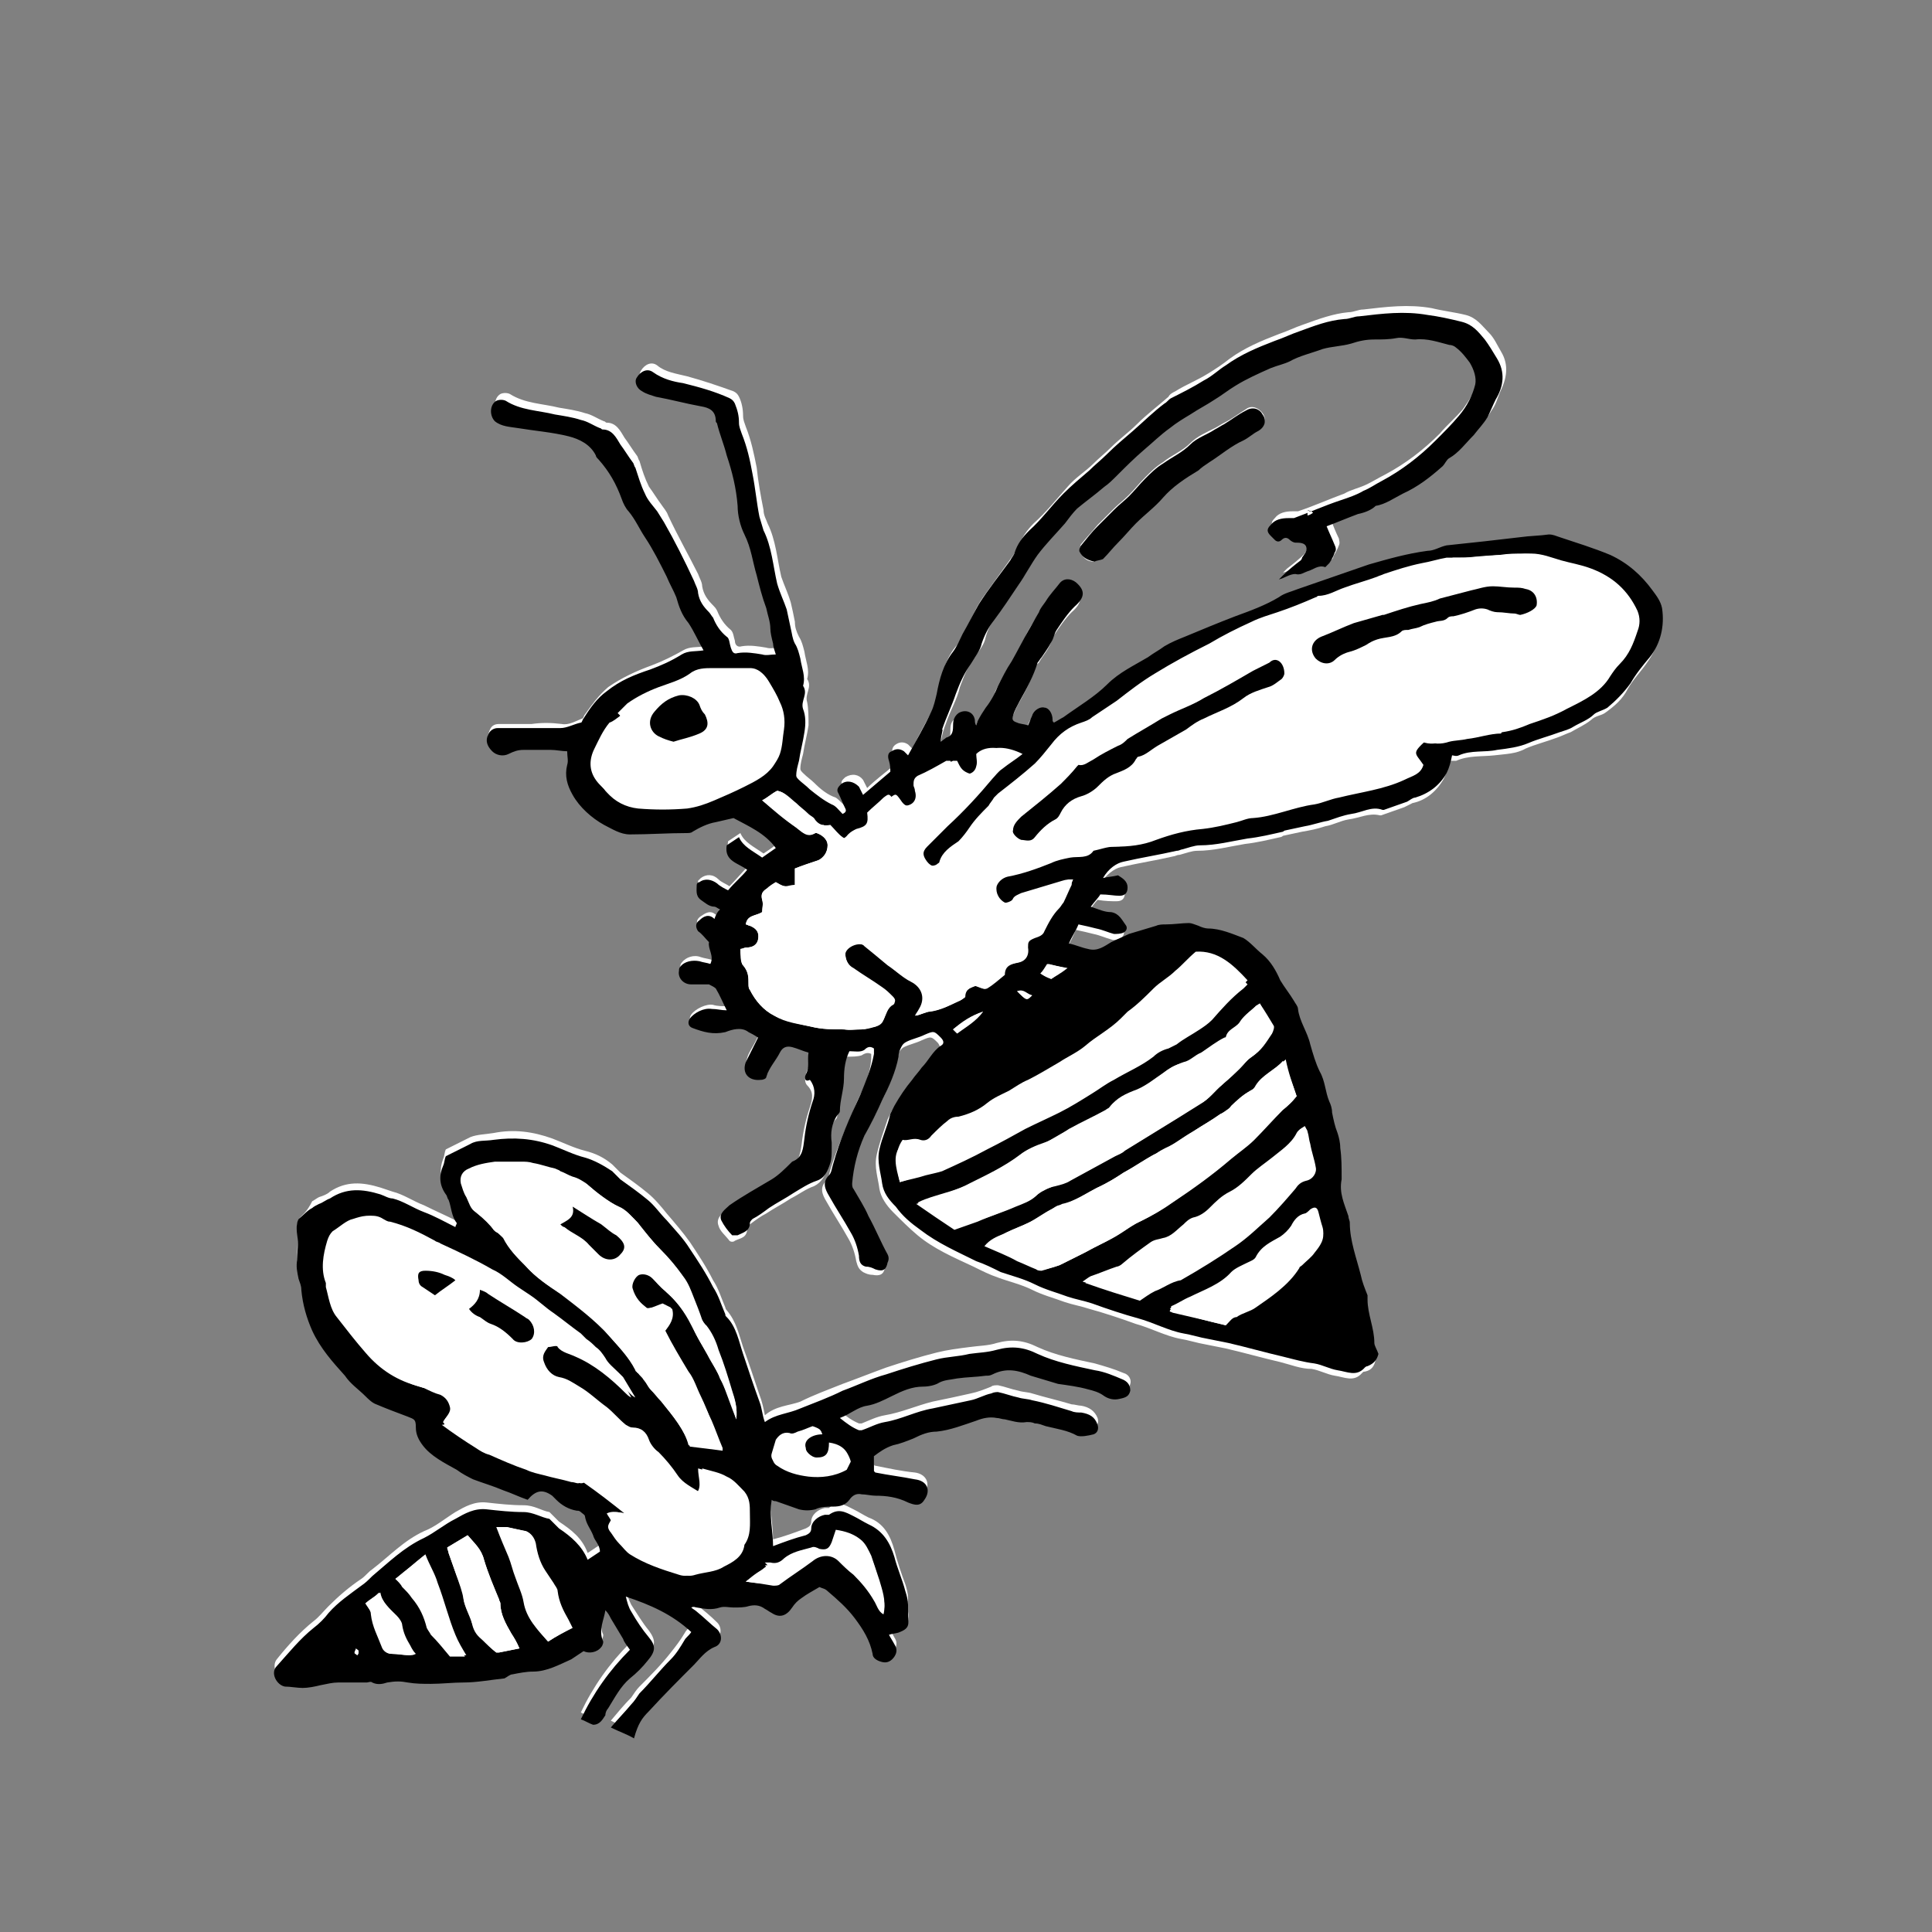 <?xml version="1.0" encoding="utf-8"?>
<!-- Generator: Adobe Illustrator 21.1.0, SVG Export Plug-In . SVG Version: 6.00 Build 0)  -->
<svg version="1.1" id="Layer_1" xmlns="http://www.w3.org/2000/svg" xmlns:xlink="http://www.w3.org/1999/xlink" x="0px" y="0px"
	 viewBox="0 0 141.7 141.7" style="enable-background:new 0 0 141.7 141.7;" xml:space="preserve">
<rect x="0" y="0" width="141.7" height="141.7" fill="#808080" stroke="none"/>
<style type="text/css">
	.st0{fill:#FFFFFF;}
</style>
<g>
	<path class="st0" d="M69,54.4C68.9,54.4,68.9,54.4,69,54.4c0.1-0.5,0.2-0.9,0.4-1.4c0.3-0.9,0.8-1.7,1-2.6c0.3-0.8,0.6-1.6,1.1-2.2
		c0.3-0.5,0.7-0.9,0.8-1.5c0.2-0.7,0.5-1.2,0.9-1.7c0.6-0.9,1.2-1.7,1.8-2.6c0.5-0.7,0.8-1.5,1.4-2.2c0.6-0.8,1.3-1.5,2-2.3
		c0.3-0.4,0.5-0.8,0.9-1.1c0.6-0.6,1.4-1.1,2-1.6c0.3-0.3,0.6-0.5,0.9-0.8c0.6-0.6,1.3-1.3,2-1.9c0.6-0.5,1.3-1.1,1.9-1.6
		c0.5-0.4,1-0.7,1.5-1c0.6-0.4,1.2-0.7,1.8-1.1c0.5-0.3,1-0.7,1.5-1c0.8-0.5,1.7-1,2.6-1.3c0.5-0.2,0.9-0.3,1.4-0.5
		c0.8-0.4,1.6-0.6,2.4-0.9c0.7-0.2,1.4-0.2,2.1-0.4c0.5-0.2,1.1-0.3,1.7-0.3c0.5,0,1.1,0,1.6-0.1c0.5-0.1,0.9,0.2,1.4,0.1
		c0.9-0.1,1.7,0.2,2.5,0.4c0.2,0,0.4,0.1,0.5,0.2c0.3,0.4,0.7,0.7,1,1.1c0.4,0.5,0.6,1.1,0.4,1.6c-0.2,0.8-0.7,1.6-1.2,2.3
		c-0.5,0.6-1.2,1.2-1.7,1.8c-1.2,1.2-2.5,2.2-4,3c-0.4,0.2-0.9,0.5-1.3,0.7c-0.6,0.3-1.2,0.4-1.7,0.7c-1.1,0.4-2.2,0.9-3.4,1.3
		c-0.1,0-0.3,0-0.4,0c-0.5,0-1,0.1-1.3,0.5c-0.3,0.3-0.3,0.5,0,0.8c0.1,0.1,0.2,0.2,0.3,0.3c0.2,0.1,0.3,0.2,0.5,0
		c0.2-0.2,0.4-0.2,0.6,0c0.1,0.1,0.3,0.2,0.4,0.2c0.3,0,0.6,0,0.8,0.3c0.1,0.3-0.1,0.6-0.3,0.8c0,0.1-0.1,0.1-0.1,0.2
		c-0.4,0.4-0.9,0.8-1.3,1.1c-0.1,0.1-0.2,0.2-0.3,0.3c0.4-0.1,0.8-0.4,1.2-0.4c0.4,0,0.6-0.1,0.9-0.2c0.4-0.1,0.8-0.5,1.3-0.3
		c0.1,0,0.3-0.1,0.3-0.3c0.1-0.2,0.3-0.5,0.4-0.8c0.1-0.2,0-0.4,0-0.5c-0.2-0.4-0.4-0.9-0.6-1.4c0.7-0.3,1.5-0.6,2.3-0.9
		c0.4-0.2,0.9-0.3,1.3-0.6c0.8,0,1.4-0.5,2-0.9c1-0.6,2-1.2,2.9-2c0.2-0.2,0.3-0.4,0.5-0.6c0.7-0.4,1.3-1.1,1.8-1.7
		c0.4-0.4,0.7-0.8,1-1.3c0.3-0.4,0.4-0.8,0.6-1.3c0.5-1,0.7-2,0.1-3c-0.3-0.5-0.5-1-0.9-1.4c-0.5-0.5-0.9-1.1-1.7-1.3
		c-0.8-0.2-1.7-0.3-2.5-0.5c-1.7-0.3-3.3-0.1-5,0.1c-0.4,0-0.7,0.2-1.1,0.2c-1.1,0.1-2.2,0.5-3.3,0.9c-0.6,0.2-1.2,0.5-1.8,0.7
		c-1.3,0.5-2.5,1-3.6,1.8c-0.5,0.4-1.1,0.8-1.6,1.1c-0.8,0.5-1.6,0.8-2.4,1.3c-0.2,0.1-0.4,0.2-0.5,0.4c-0.8,0.7-1.6,1.3-2.3,2
		c-0.6,0.6-1.3,1.1-1.9,1.7c-0.4,0.4-0.9,0.8-1.3,1.2c-0.6,0.6-1.3,1-1.9,1.7c-0.8,0.9-1.6,1.9-2.5,2.7c-0.5,0.5-0.9,1.1-1.1,1.7
		c-0.1,0.2-0.1,0.4-0.3,0.5c-0.8,1.1-1.5,2.1-2.3,3.2c-0.5,0.7-0.8,1.5-1.2,2.2c-0.2,0.4-0.4,0.9-0.7,1.3c-0.8,0.9-1.1,2-1.2,3.1
		c-0.1,0.4-0.2,0.9-0.4,1.3c-0.6,1.1-1.2,2.2-1.7,3.2c-0.1-0.1-0.2-0.2-0.3-0.3c-0.3-0.2-0.6-0.2-0.9,0c-0.3,0.2-0.3,0.5-0.2,0.7
		c0.1,0.3,0.1,0.6,0.1,0.8c-0.7,0.6-1.4,1.1-2,1.7c-0.1-0.2-0.2-0.4-0.3-0.6c-0.3-0.4-0.8-0.5-1.3-0.2c-0.2,0.2-0.4,0.3-0.2,0.7
		c0.2,0.3,0.3,0.7,0.5,1.1c0.1,0.2,0,0.4-0.2,0.4c-0.3-0.2-0.5-0.5-0.8-0.7c-0.6-0.2-1.1-0.6-1.6-1.1c-0.2-0.2-0.5-0.4-0.8-0.7
		c-0.1-0.1-0.2-0.2-0.2-0.3c0-0.4,0.1-0.7,0.2-1.1c0.1-0.7,0.3-1.4,0.4-2.1c0-0.6,0-1.2-0.1-1.7c-0.2-0.6,0.4-1.1,0-1.7
		c0.2-0.7-0.1-1.3-0.2-2c-0.1-0.4-0.2-0.8-0.4-1.1c-0.2-0.4-0.3-0.7-0.3-1.1c-0.1-0.5-0.2-1-0.3-1.4c-0.2-0.7-0.5-1.3-0.7-1.9
		c-0.3-1.3-0.4-2.7-1-3.9c-0.1-0.3-0.3-0.6-0.3-1c-0.2-1-0.4-2.1-0.5-3.1c-0.2-1-0.4-2-0.8-3c-0.1-0.3-0.2-0.5-0.2-0.8
		c0-0.5-0.1-1-0.3-1.4c-0.1-0.2-0.2-0.3-0.4-0.4c-1.1-0.4-2.3-0.8-3.4-1.1c-0.8-0.2-1.6-0.3-2.2-0.8c-0.4-0.3-0.9-0.1-1.2,0.4
		c-0.2,0.3,0,0.8,0.4,1c0.3,0.2,0.6,0.3,1,0.4c1.1,0.3,2.2,0.5,3.3,0.7c0.6,0.1,1.2,0.4,1.1,1.1c0,0.1,0,0.1,0.1,0.2
		c0.2,0.8,0.5,1.5,0.7,2.3c0.3,1.2,0.7,2.4,0.8,3.7c0.1,0.7,0.2,1.5,0.5,2.1c0.5,1,0.6,2,0.9,3c0.2,0.8,0.4,1.6,0.7,2.4
		c0.2,0.5,0.3,1,0.3,1.5c0,0.4,0.1,0.8,0.2,1.1c0.1,0.3,0.1,0.5,0.2,0.8c-0.4,0-0.7,0.1-1,0c-0.6-0.1-1.2-0.2-1.8-0.1
		c-0.3,0.1-0.5-0.1-0.5-0.4c-0.1-0.3-0.1-0.6-0.3-0.8c-0.5-0.4-0.8-0.9-1-1.4c-0.1-0.2-0.2-0.3-0.3-0.4c-0.4-0.4-0.7-0.8-0.8-1.4
		c0-0.3-0.2-0.6-0.3-0.9c-0.7-1.4-1.5-2.8-2.2-4.3c-0.1-0.3-0.3-0.5-0.5-0.8c-0.3-0.4-0.6-0.9-0.9-1.3c-0.3-0.6-0.5-1.2-0.7-1.9
		c-0.1-0.1-0.1-0.3-0.2-0.4c-0.3-0.4-0.6-0.9-0.9-1.3c-0.3-0.5-0.6-1.1-1.3-1.1c-0.1,0-0.1-0.1-0.2-0.1c-0.5-0.2-0.9-0.5-1.4-0.6
		c-0.6-0.2-1.3-0.3-1.9-0.4c-1.2-0.3-2.5-0.3-3.6-1c-0.2-0.1-0.5-0.1-0.7,0c-0.5,0.3-0.5,1.1-0.1,1.5c0.5,0.4,1.1,0.4,1.7,0.5
		c1.2,0.2,2.5,0.3,3.7,0.6c0.8,0.2,1.6,0.6,2,1.4c0.1,0.1,0.1,0.2,0.2,0.3c0.7,0.9,1.3,1.8,1.7,2.9c0.1,0.3,0.3,0.7,0.5,0.9
		c0.6,0.5,0.8,1.2,1.2,1.9C48,40,48.5,41,49,42c0.3,0.5,0.6,1,0.7,1.5c0.2,0.7,0.5,1.3,0.9,1.9c0.5,0.6,0.8,1.3,1.1,2
		c-0.6,0.1-1.1,0-1.6,0.3c-0.7,0.4-1.5,0.8-2.3,1.1c-1.1,0.4-2.2,0.9-3.2,1.6c-0.7,0.6-1.2,1.3-1.7,2c-0.1,0.1-0.1,0.3-0.2,0.3
		c-0.5,0.2-1,0.5-1.5,0.4c-0.8-0.1-1.5-0.1-2.2,0c-0.8,0-1.6,0-2.4,0c-0.4,0-0.6,0.2-0.7,0.5c-0.2,0.4-0.1,0.8,0.3,1.2
		c0.4,0.3,0.8,0.5,1.2,0.2c0.3-0.2,0.7-0.3,1.1-0.3c0.7,0,1.3,0,2,0c0.4,0,0.8,0.1,1.2,0.1c0,0.4,0.1,0.7,0,1
		c-0.2,0.8,0.1,1.5,0.4,2.2c0.5,1,1.4,1.7,2.3,2.2c0.6,0.3,1.2,0.7,1.9,0.7c1.4,0,2.8,0,4.2-0.1c0.1,0,0.3-0.1,0.4-0.1
		c0.6-0.2,1.1-0.6,1.7-0.7c0.4-0.1,0.9-0.2,1.3-0.3c1.1,0.6,2.3,1.1,3.1,2.2c-0.4,0.3-0.7,0.5-1,0.7c-0.7-0.5-1.4-0.8-1.7-1.5
		c-0.3,0.2-0.6,0.4-0.9,0.6c-0.2,1.1,0.9,1.3,1.5,1.8c-0.5,0.5-0.9,1-1.4,1.5c-0.3-0.2-0.6-0.3-0.8-0.5c-0.4-0.4-0.9-0.4-1.3-0.1
		c-0.1,0.1-0.2,0.2-0.2,0.2c0,0.4-0.1,0.8,0.3,1.1c0.3,0.3,0.6,0.5,1,0.5c0.1,0,0.3,0.1,0.4,0.2c-0.1,0.3-0.2,0.5-0.4,0.7
		c-0.4-0.4-0.8-0.1-1.1,0.1c-0.3,0.2-0.4,0.5-0.1,0.8c0.2,0.3,0.5,0.5,0.8,0.8c-0.2,0.5,0.4,1,0.1,1.6c-0.3-0.1-0.5-0.1-0.8-0.2
		c-0.5-0.2-1.1,0-1.4,0.4c-0.1,0.1-0.1,0.2-0.1,0.3c-0.1,0.6,0.3,1,0.9,1c0.4,0,0.9,0,1.3,0c0.2,0,0.4,0.1,0.5,0.3
		c0.3,0.5,0.5,1,0.8,1.6c-0.4,0-0.8,0-1.1-0.1c-0.5-0.1-1.3,0.3-1.6,0.7c-0.2,0.3-0.1,0.6,0.2,0.7c0.8,0.2,1.5,0.5,2.4,0.3
		c0.5-0.1,1.1-0.3,1.7,0c0.2,0.1,0.4,0.3,0.7,0.4c-0.1,0.2-0.2,0.4-0.3,0.6c-0.2,0.4-0.5,0.8-0.6,1.2c-0.3,0.9,0.1,1.5,1.1,1.3
		c0.1,0,0.3-0.1,0.4-0.2c0.2-0.7,0.6-1.2,1-1.8c0.2-0.4,0.5-0.5,0.9-0.4c0.4,0.1,0.7,0.2,1.2,0.4c-0.1,0.5,0.1,1.1-0.2,1.6
		C59,79,59,79.4,59.2,79.6c0.5,0.5,0.4,1,0.2,1.6c-0.3,0.9-0.5,1.8-0.6,2.7c-0.1,0.7-0.2,1.4-0.9,1.7c-0.1,0-0.1,0.1-0.1,0.1
		c-0.5,0.4-0.9,0.8-1.4,1.2c-1,0.7-2.1,1.3-3.1,1.9c-0.4,0.2-0.8,0.6-0.6,1.1c0.1,0.4,0.5,0.7,0.8,1.1c0.1,0.1,0.3,0.1,0.4,0
		c0.4-0.2,0.9-0.2,0.9-0.9c0-0.1,0.1-0.3,0.2-0.3c0.4-0.3,0.8-0.6,1.2-0.8c0.6-0.4,1.2-0.7,1.8-1.1c0.6-0.3,1.1-0.7,1.7-0.9
		c0.6-0.3,0.8-0.8,1-1.3c0.1-0.3,0.1-0.7,0.1-1c0-0.1,0-0.3,0-0.5c-0.1-0.7,0-1.4,0.4-2c0.1-0.1,0.2-0.2,0.2-0.3
		c0-0.8,0.3-1.5,0.3-2.4c0-0.7,0.1-1.4,0.4-2c0.4,0,0.8,0,1.1-0.1c0.3-0.2,0.5-0.2,0.7-0.1c0,0.1,0,0.3,0,0.4c-0.1,1.1-0.5,2-1,3
		c-0.7,1.7-1.5,3.4-2,5.1c-0.1,0.3-0.1,0.6-0.3,0.8c-0.5,0.5-0.3,1,0,1.5c0.5,0.9,1.1,1.8,1.6,2.7c0.3,0.5,0.5,1.1,0.6,1.7
		c0.1,0.4,0.2,0.6,0.5,0.8c0.2,0.1,0.4,0.2,0.7,0.2c0.5,0.1,0.8,0,0.9-0.5c0-0.2,0.1-0.5,0-0.6c-0.4-0.9-0.9-1.9-1.4-2.8
		c-0.4-0.7-0.8-1.3-1.1-2c-0.1-0.1-0.1-0.3-0.1-0.4c0.1-1.2,0.4-2.4,0.9-3.5c0.4-0.9,0.9-1.7,1.3-2.6c0.5-1,1-2.1,1.2-3.2
		c0-0.2,0.1-0.5,0.2-0.7c0.1-0.1,0.2-0.3,0.4-0.4c0.4-0.2,0.9-0.3,1.3-0.5c0.7-0.3,0.7-0.3,1.2,0.2c0.2,0.3,0.2,0.5,0,0.6
		c-0.7,0.4-0.9,1.1-1.4,1.6c-0.3,0.3-0.5,0.6-0.7,0.9c-0.4,0.6-0.8,1.3-1.3,1.9c-0.1,0.2-0.2,0.4-0.3,0.6c-0.3,0.9-0.6,1.7-0.8,2.6
		c-0.2,0.9,0.1,1.7,0.2,2.5c0.1,0.6,0.5,1.2,1,1.7c0.6,0.6,1.2,1.2,1.8,1.7c1.2,1,2.6,1.6,4.1,2.3c0.6,0.3,1.2,0.6,1.8,0.8
		c0.8,0.3,1.7,0.5,2.5,0.9c0.8,0.4,1.6,0.6,2.4,0.9c0.6,0.2,1.2,0.3,1.8,0.5c1.1,0.3,2.3,0.7,3.4,1.1c1.1,0.3,2.2,0.9,3.3,1.1
		c0.6,0.1,1.2,0.3,1.8,0.4c0.5,0.1,1,0.2,1.5,0.3c1.3,0.3,2.7,0.7,4,1c0.8,0.2,1.5,0.5,2.3,0.5c0.6,0.1,1.1,0.4,1.7,0.5
		c0.7,0.1,1.4,0.5,2-0.2c0.1-0.1,0.1-0.1,0.2-0.1c0.5-0.1,0.7-0.4,0.8-0.9c-0.1-0.3-0.3-0.5-0.3-0.8c-0.1-1.1-0.6-2.1-0.5-3.2
		c0-0.1,0-0.2,0-0.3c-0.2-0.5-0.4-1-0.5-1.5c-0.3-1.3-0.8-2.5-0.8-3.8c0-0.2-0.1-0.3-0.1-0.5c-0.2-0.9-0.7-1.7-0.5-2.7
		c0-0.1,0-0.1,0-0.2c0-0.7-0.1-1.4-0.1-2.1c0-0.4,0-0.7-0.2-1.1c-0.2-0.5-0.3-1-0.4-1.5c-0.1-0.3-0.1-0.6-0.2-0.8
		c-0.3-0.7-0.3-1.5-0.7-2.2c-0.4-0.6-0.5-1.3-0.7-2c-0.2-0.9-0.8-1.7-0.9-2.6c0-0.2-0.2-0.4-0.3-0.6c-0.3-0.5-0.7-1-1-1.5
		c-0.3-0.7-0.7-1.3-1.3-1.9c-0.5-0.4-0.9-1-1.4-1.2c-0.8-0.4-1.6-0.8-2.6-0.7c-0.2,0-0.5-0.1-0.7-0.2c-0.2-0.1-0.4-0.2-0.7-0.2
		c-0.6,0-1.2,0-1.7,0.1c-0.2,0-0.5,0-0.7,0.1c-0.7,0.2-1.4,0.4-2,0.6c-0.4,0.2-0.9,0.4-1.3,0.6c-0.6,0.2-1.1,0.7-1.7,0.5
		c-0.4-0.1-0.9-0.3-1.4-0.4c0.3-0.5,0.5-0.9,0.7-1.4c0.5,0.1,0.9,0.2,1.3,0.3c0.5,0.1,0.9,0.3,1.3,0.4c0.2,0.1,0.5,0,0.7-0.1
		c0.2-0.1,0.3-0.4,0.2-0.5c-0.3-0.4-0.5-0.9-1.1-1c-0.5-0.1-1-0.3-1.5-0.4c0.3-0.4,0.5-0.7,0.7-0.9c0.6,0.1,1,0.1,1.4,0.1
		c0.4,0,0.6-0.2,0.6-0.6c0-0.5-0.3-0.8-0.7-0.9c-0.4,0.1-0.7,0.1-1.1,0.2c0.4-0.6,1-1.1,1.5-1.2c1.3-0.3,2.6-0.5,3.9-0.8
		c0.1,0,0.2-0.1,0.4-0.1c0.4-0.1,0.9-0.3,1.3-0.3c1.2,0,2.3-0.3,3.5-0.5c0.9-0.1,1.7-0.3,2.6-0.5c0.1,0,0.2-0.1,0.2-0.1
		c0.5-0.1,0.9-0.2,1.4-0.3c0.6-0.1,1.1-0.2,1.7-0.4c0.6-0.1,1.1-0.4,1.7-0.5c0.8-0.1,1.5-0.5,2.3-0.3c0,0,0.1,0,0.1,0
		c0.6-0.2,1.1-0.4,1.7-0.6c0.2-0.1,0.4-0.2,0.6-0.3c1-0.2,1.8-0.9,2.3-1.8c0.2-0.4,0.3-0.8,0.4-1.3c0.2,0,0.4,0,0.5,0
		c0.9-0.4,1.9-0.3,2.8-0.4c0.8-0.1,1.6-0.1,2.3-0.5c0.7-0.3,1.5-0.5,2.3-0.8c0.3-0.1,0.7-0.3,1-0.4c0.5-0.3,1-0.5,1.5-0.9
		c0.3-0.3,0.7-0.3,1-0.5c0.7-0.5,1.3-1,1.7-1.8c0.4-0.7,1-1.3,1.4-1.9c0.8-1.1,1.1-2.3,0.9-3.6c-0.1-0.5-0.4-0.9-0.7-1.3
		c-0.8-1.1-1.8-2.1-3.1-2.6c-1.2-0.5-2.5-0.9-3.7-1.3c-0.3-0.1-0.5-0.2-0.8-0.2c-0.7,0-1.4,0.1-2.1,0.2c-0.9,0.1-1.7,0.2-2.6,0.3
		c-0.9,0.1-1.9,0.2-2.8,0.3c-0.5,0.1-0.9,0.3-1.4,0.4c-1.5,0.2-2.9,0.5-4.3,1c-1.8,0.6-3.5,1.2-5.2,1.8c-0.5,0.2-0.9,0.3-1.4,0.6
		c-1,0.6-2.1,1-3.2,1.4c-1.2,0.5-2.5,1-3.7,1.5c-0.5,0.2-1,0.4-1.5,0.7c-0.4,0.3-0.8,0.5-1.2,0.8c-1,0.6-2.1,1.1-3,2
		c-1,0.9-2.2,1.6-3.2,2.4c-0.2,0.1-0.4,0.3-0.7,0.4c0-0.1-0.1-0.2-0.1-0.2c0-0.4-0.3-0.8-0.6-0.9c-0.3,0-0.7,0.3-0.9,0.6
		c-0.1,0.2-0.2,0.5-0.3,0.7c-0.3-0.1-0.5-0.1-0.8-0.2c-0.3-0.1-0.4-0.2-0.3-0.5c0.2-0.4,0.3-0.7,0.5-1.1c0.5-0.9,1-1.8,1.3-2.8
		c0-0.2,0.2-0.3,0.3-0.4c0.2-0.4,0.5-0.7,0.7-1.1c0.2-0.3,0.2-0.6,0.4-0.9c0.4-0.6,0.8-1.2,1.3-1.7c0.8-0.7,0.8-1.2,0.1-1.8
		c-0.4-0.3-0.8-0.3-1.2,0.1c-0.4,0.4-0.7,0.9-1,1.3c-0.2,0.2-0.3,0.5-0.5,0.8c-0.3,0.5-0.6,0.9-0.8,1.4c-0.4,0.7-0.7,1.5-1.2,2.2
		c-0.4,0.6-0.7,1.2-1,1.8c-0.2,0.6-0.5,1.1-0.9,1.6c-0.2,0.3-0.4,0.7-0.6,1c0,0.1-0.1,0.2-0.1,0.3c-0.1-0.2-0.1-0.3-0.1-0.4
		c-0.1-0.6-0.7-0.8-1.2-0.5c-0.4,0.2-0.4,0.6-0.4,1c0,0.4-0.1,0.7-0.5,0.8C69.2,54.2,69.1,54.3,69,54.4z M21.9,89.4
		c0,0.2-0.2,0.4-0.1,0.7c0.1,0.6,0,1.2,0,1.8c0,0.5,0.1,0.9,0.1,1.4c0,0.3,0.1,0.5,0.2,0.8c0.1,1,0.4,2,0.8,3
		c0.5,1.3,1.5,2.2,2.4,3.3c0.5,0.5,1,1,1.5,1.5c0.3,0.2,0.5,0.5,0.8,0.6c0.8,0.3,1.5,0.6,2.3,0.9c0.5,0.2,0.6,0.3,0.6,0.8
		c0,0.5,0.2,0.9,0.5,1.3c0.7,0.8,1.6,1.3,2.5,1.8c0.4,0.2,0.8,0.5,1.2,0.7c0.7,0.3,1.4,0.5,2.2,0.8c0.6,0.2,1.2,0.5,1.8,0.7
		c0.6-0.7,1.1-0.8,1.8-0.3c0.1,0.1,0.2,0.2,0.3,0.3c0.4,0.5,0.9,0.7,1.5,0.8c0.1,0,0.2,0,0.3,0.1c0.1,0.1,0.3,0.2,0.3,0.3
		c0,0.5,0.4,0.9,0.6,1.4c0.2,0.4,0.6,0.8,0.5,1.2c-0.3,0.2-0.6,0.4-0.9,0.6c-0.4-1.1-1.2-1.7-2.1-2.3c-0.2-0.2-0.4-0.4-0.7-0.7
		c-0.6-0.1-1.1-0.5-1.9-0.5c-0.9,0-1.8-0.1-2.7-0.2c-0.9-0.1-1.6,0.3-2.3,0.7c-0.8,0.5-1.5,1.1-2.3,1.4c-1.5,0.7-2.5,1.8-3.8,2.8
		c-0.3,0.2-0.5,0.5-0.8,0.7c-0.9,0.6-1.7,1.3-2.4,2c-0.4,0.4-0.7,0.8-1.1,1.1c-1,0.8-1.9,1.8-2.7,2.8c-0.4,0.5,0,1.4,0.6,1.5
		c0.4,0.1,0.9,0.1,1.3,0.1c0.4,0,0.9-0.1,1.3-0.2c0.4-0.1,0.8-0.2,1.3-0.2c0.7,0,1.4,0,2.1,0c0.1,0,0.3,0,0.4,0
		c0.4,0.2,0.8,0.1,1.1,0c0.5-0.1,1-0.1,1.5,0c0.5,0.1,1.1,0.1,1.7,0.1c0.8,0,1.6-0.1,2.4-0.1c1,0,2-0.1,3-0.3c0.2,0,0.4-0.2,0.6-0.3
		c0.5-0.1,1-0.2,1.5-0.2c1,0,1.9-0.5,2.8-0.9c0.3-0.1,0.6-0.4,0.9-0.6c0.4,0.2,1,0.1,1.3-0.3c0.1-0.1,0.2-0.4,0.1-0.5
		c-0.3-0.8,0.1-1.5,0.2-2.2c0.2,0.2,0.3,0.4,0.4,0.6c0.3,0.5,0.6,1,0.9,1.5c0.2,0.3,0.3,0.5,0.5,0.8c-1.5,1.5-2.7,3.2-3.6,5.1
		c0.4,0.2,0.7,0.3,0.9,0.4c0.5,0,0.7-0.4,0.9-0.7c0.1-0.1,0.2-0.3,0.2-0.5c0.5-0.8,0.9-1.6,1.6-2.2c0.5-0.4,0.9-0.9,1.3-1.3
		c0.6-0.6,0.6-1,0.1-1.7c-0.5-0.6-0.9-1.3-1.3-1.9c-0.2-0.4-0.3-0.7-0.4-1.1c1.8,0.6,3.4,1.3,4.8,2.6c-0.2,0.2-0.4,0.4-0.5,0.6
		c-0.3,0.5-0.6,0.9-1,1.4c-0.7,0.9-1.5,1.7-2.3,2.5c-0.2,0.2-0.4,0.5-0.6,0.8c-0.5,0.5-1,1.1-1.5,1.7c0.6,0.3,1.1,0.5,1.7,0.8
		c0.3-1,0.6-1.4,1.1-2c1.1-1.1,2.2-2.3,3.3-3.4c0.5-0.5,0.8-1.1,1.5-1.3c0.5-0.2,0.6-0.9,0.2-1.3c-0.5-0.5-1-0.9-1.5-1.3
		c-0.1-0.1-0.3-0.2-0.4-0.3c0.2-0.1,0.3,0,0.4,0c0.6,0.1,1.1,0.2,1.7,0c0.3-0.1,0.7,0,1,0c0.4,0,0.7,0,1.1-0.1
		c0.4-0.1,0.8-0.1,1.2,0.2c0.2,0.1,0.3,0.3,0.5,0.3c0.6,0.4,1.1,0.2,1.5-0.4c0.2-0.3,0.4-0.5,0.7-0.7c0.4-0.3,0.8-0.5,1.3-0.8
		c0.2,0.1,0.4,0.1,0.6,0.3c0.7,0.7,1.5,1.3,2,2c0.6,0.8,1.1,1.6,1.3,2.6c0.1,0.3,0.3,0.6,0.7,0.6c0.4,0.1,0.7-0.2,0.9-0.4
		c0.2-0.3,0.2-0.6,0-0.9c-0.1-0.2-0.3-0.5-0.4-0.7c0.3-0.1,0.5-0.1,0.8-0.2c0.5-0.2,0.7-0.4,0.6-1c0-0.3,0-0.7,0-1
		c0-0.3-0.1-0.7-0.2-1c-0.3-0.8-0.6-1.7-0.8-2.5c-0.3-1.1-0.8-2-1.9-2.4c-0.4-0.2-0.7-0.4-1.1-0.6c-0.6-0.3-1.2-0.7-1.8-0.1
		c-0.1,0-0.2,0-0.3,0c-0.5,0.1-1,0.5-1,1c0,0.3-0.2,0.4-0.4,0.5c-0.8,0.3-1.6,0.6-2.4,0.8c0-1.1-0.3-2.3-0.1-3.4
		c0.1,0,0.2,0,0.3,0.1c0.6,0.2,1.1,0.4,1.7,0.6c0.4,0.1,0.8,0.1,1.2,0c0.4-0.1,0.9-0.2,1.3-0.2c0.5,0,0.9-0.1,1.2-0.5
		c0.2-0.3,0.5-0.4,0.9-0.4c0.3,0.1,0.7,0.2,1,0.1c0.9-0.1,1.6,0.1,2.4,0.5c0.5,0.2,0.9,0.3,1.2-0.2c0.5-0.7,0.1-1.4-0.7-1.5
		c-1-0.1-1.9-0.3-2.9-0.5c-0.1,0-0.1-0.1-0.1-0.1c0-0.3,0-0.7,0-1.1c0.4-0.3,0.9-0.7,1.4-0.8c0.5-0.1,1-0.3,1.5-0.5
		c0.5-0.2,1.1-0.4,1.7-0.5c1-0.1,1.9-0.5,2.9-0.8c0.5-0.2,1-0.3,1.5-0.2c0.2,0,0.4,0.1,0.6,0.1c0.5,0.1,1.1,0.3,1.6,0.2
		c0.2,0,0.4,0.1,0.6,0.1c0.3,0.1,0.5,0.2,0.8,0.2c0.8,0.2,1.5,0.4,2.3,0.7c0.3,0.2,0.8,0,1.2-0.1c0.3-0.1,0.4-0.4,0.3-0.7
		c-0.2-0.5-0.6-0.8-1.2-0.9c-0.2,0-0.5-0.1-0.7-0.1c-1-0.3-1.9-0.5-2.9-0.8c-0.3-0.1-0.7-0.1-1-0.2c-0.5-0.1-1-0.3-1.5-0.4
		c-0.2,0-0.4,0-0.5,0.1c-0.5,0.2-1,0.4-1.5,0.5c-0.9,0.2-1.8,0.4-2.8,0.6c-1.2,0.3-2.3,0.8-3.5,1c-0.6,0.1-1.2,0.4-1.7,0.6
		c-0.1,0-0.2,0-0.2,0c-0.5-0.2-0.9-0.5-1.4-0.9c0.7-0.3,1.3-0.7,2-0.9c0.6-0.1,1.2-0.4,1.8-0.7c0.7-0.3,1.4-0.6,2.3-0.7
		c0.4,0,0.8-0.1,1.2-0.3c0.4-0.3,0.9-0.3,1.3-0.3c0.7-0.1,1.4-0.1,2.1-0.2c0.2,0,0.4,0,0.5-0.1c1-0.4,1.9-0.3,2.8,0.1
		c0.6,0.3,1.3,0.5,2,0.6c0.7,0.2,1.5,0.3,2.2,0.4c0.4,0.1,0.9,0.2,1.2,0.5c0.3,0.3,0.7,0.3,1.1,0.2c0.5-0.1,0.7-0.2,0.8-0.6
		c0.1-0.3-0.1-0.7-0.5-0.8c-0.7-0.3-1.4-0.5-2.1-0.7c-1.4-0.3-2.9-0.6-4.2-1.2c-1-0.5-1.9-0.6-3-0.3c-0.6,0.2-1.3,0.2-2,0.3
		c-0.8,0.1-1.6,0.2-2.4,0.4c-1.2,0.3-2.5,0.7-3.7,1.1c-1.1,0.4-2.1,0.8-3.2,1.2c-1,0.4-2.1,0.8-3.1,1.3c-0.8,0.3-1.8,0.3-2.6,1
		c-0.1-0.5-0.2-1-0.4-1.5c-0.4-1.2-0.8-2.4-1.2-3.5c-0.3-0.9-0.5-1.9-1.2-2.7c0,0-0.1-0.1-0.1-0.2c-0.3-0.7-0.5-1.4-0.9-2
		c-0.5-1-1.1-1.9-1.7-2.8c-0.5-0.7-1.1-1.4-1.7-2.1c-0.4-0.5-0.9-1.1-1.4-1.5c-0.6-0.5-1.3-1-2-1.5c-0.2-0.2-0.4-0.4-0.6-0.6
		c-0.6-0.5-1.2-0.8-2-1c-0.8-0.2-1.6-0.6-2.4-0.9c-1.4-0.5-2.8-0.7-4.3-0.4c-0.6,0.1-1.2,0.1-1.7,0.3c-0.6,0.3-1.2,0.6-1.8,0.9
		c-0.1,0.2-0.1,0.5-0.2,0.7c-0.3,0.8-0.2,1.5,0.2,2.1c0.1,0.1,0.1,0.3,0.2,0.4c0.3,0.6,0.2,1.2,0.6,1.7c0,0,0,0.1-0.1,0.3
		c-0.8-0.4-1.5-0.7-2.3-1.1c-0.8-0.3-1.5-0.8-2.3-1c-0.3-0.1-0.6-0.2-0.9-0.3c-1.3-0.4-2.5-0.5-3.7,0.3c-0.2,0.2-0.5,0.3-0.8,0.4
		c-0.2,0.1-0.3,0.2-0.5,0.3C22.5,88.9,22.2,89.1,21.9,89.4z M80.3,41.2c0.1-0.1,0.4-0.2,0.6-0.3c0.4-0.4,0.7-0.8,1.1-1.2
		c0.4-0.5,0.8-0.9,1.3-1.4c0.6-0.6,1.4-1.2,2-1.9c0.8-0.8,1.7-1.5,2.6-2c0.3-0.2,0.6-0.4,0.8-0.6c0.8-0.6,1.6-1.2,2.5-1.6
		c0.4-0.2,0.8-0.4,1.1-0.7c0.5-0.3,0.6-0.8,0.3-1.2c-0.3-0.4-0.8-0.6-1.2-0.3c-0.5,0.3-1,0.7-1.6,1c-0.2,0.1-0.5,0.3-0.7,0.4
		c-0.6,0.3-1.3,0.6-1.8,1.1c-0.6,0.6-1.4,0.9-2,1.4c-0.5,0.3-0.9,0.7-1.3,1.1c-0.4,0.4-0.8,0.9-1.2,1.3c-0.4,0.4-0.8,0.7-1.1,1
		c-0.4,0.4-0.8,0.8-1.2,1.2c-0.4,0.5-0.8,0.9-1.2,1.4c-0.1,0.1-0.1,0.4-0.1,0.5C79.4,40.9,79.7,41.2,80.3,41.2z"/>
	<path d="M69,54.4c0.1-0.1,0.3-0.2,0.4-0.3c0.4-0.1,0.5-0.4,0.5-0.8c0-0.3,0-0.7,0.4-1c0.5-0.3,1.1-0.1,1.2,0.5c0,0.1,0,0.3,0.1,0.4
		c0-0.1,0.1-0.2,0.1-0.3c0.2-0.4,0.4-0.7,0.6-1c0.4-0.5,0.7-1.1,0.9-1.6c0.3-0.6,0.6-1.2,1-1.8c0.4-0.7,0.8-1.5,1.2-2.2
		c0.3-0.5,0.5-0.9,0.8-1.4c0.1-0.3,0.3-0.5,0.5-0.8c0.3-0.5,0.7-0.9,1-1.3c0.3-0.4,0.8-0.4,1.2-0.1c0.7,0.6,0.7,1.1-0.1,1.8
		c-0.5,0.5-0.9,1.1-1.3,1.7c-0.2,0.3-0.2,0.6-0.4,0.9c-0.2,0.4-0.5,0.8-0.7,1.1c-0.1,0.1-0.2,0.3-0.3,0.4c-0.3,1-0.8,1.9-1.3,2.8
		c-0.2,0.4-0.4,0.7-0.5,1.1c-0.1,0.3,0,0.4,0.3,0.5c0.2,0.1,0.5,0.1,0.8,0.2c0.1-0.2,0.2-0.5,0.3-0.7c0.1-0.4,0.6-0.7,0.9-0.6
		c0.3,0,0.6,0.4,0.6,0.9c0,0.1,0,0.1,0.1,0.2c0.2-0.1,0.5-0.3,0.7-0.4c1.1-0.8,2.3-1.5,3.2-2.4c0.9-0.9,2-1.4,3-2
		c0.4-0.3,0.8-0.5,1.2-0.8c0.5-0.3,1-0.5,1.5-0.7c1.2-0.5,2.4-1,3.7-1.5c1.1-0.4,2.2-0.8,3.2-1.4c0.4-0.3,0.9-0.4,1.4-0.6
		c1.7-0.6,3.5-1.2,5.2-1.8c1.4-0.4,2.8-0.8,4.3-1c0.5,0,0.9-0.3,1.4-0.4c0.9-0.1,1.9-0.2,2.8-0.3c0.9-0.1,1.7-0.2,2.6-0.3
		c0.7-0.1,1.4-0.1,2.1-0.2c0.3,0,0.5,0.1,0.8,0.2c1.2,0.4,2.5,0.8,3.7,1.3c1.3,0.6,2.3,1.5,3.1,2.6c0.3,0.4,0.6,0.8,0.7,1.3
		c0.2,1.3-0.1,2.6-0.9,3.6c-0.5,0.6-1,1.2-1.4,1.9c-0.5,0.7-1.1,1.3-1.7,1.8c-0.3,0.2-0.8,0.3-1,0.5c-0.4,0.4-1,0.6-1.5,0.9
		c-0.3,0.2-0.7,0.3-1,0.4c-0.8,0.3-1.6,0.5-2.3,0.8c-0.7,0.3-1.5,0.4-2.3,0.5c-0.9,0.2-1.9,0-2.8,0.4c-0.2,0.1-0.4,0-0.5,0
		c-0.1,0.5-0.2,0.9-0.4,1.3c-0.5,0.9-1.3,1.5-2.3,1.8c-0.2,0-0.4,0.2-0.6,0.3c-0.6,0.2-1.1,0.4-1.7,0.6c0,0-0.1,0-0.1,0
		c-0.8-0.3-1.5,0.2-2.3,0.3c-0.6,0.1-1.1,0.3-1.7,0.5c-0.6,0.1-1.1,0.3-1.7,0.4c-0.5,0.1-0.9,0.2-1.4,0.3c-0.1,0-0.2,0.1-0.2,0.1
		c-0.9,0.2-1.7,0.4-2.6,0.5c-1.2,0.2-2.3,0.5-3.5,0.5c-0.4,0-0.9,0.2-1.3,0.3c-0.1,0-0.2,0.1-0.4,0.1c-1.3,0.3-2.6,0.5-3.9,0.8
		c-0.5,0.1-1.1,0.5-1.5,1.2c0.4-0.1,0.7-0.1,1.1-0.2c0.3,0.2,0.7,0.4,0.7,0.9c0,0.4-0.2,0.6-0.6,0.6c-0.4,0-0.8-0.1-1.4-0.1
		c-0.1,0.2-0.4,0.5-0.7,0.9c0.6,0.2,1,0.4,1.5,0.4c0.6,0.1,0.8,0.6,1.1,1c0.1,0.2,0,0.4-0.2,0.5c-0.2,0.1-0.5,0.1-0.7,0.1
		c-0.4-0.1-0.8-0.3-1.3-0.4c-0.4-0.1-0.8-0.2-1.3-0.3c-0.2,0.5-0.5,0.9-0.7,1.4c0.5,0.1,0.9,0.3,1.4,0.4c0.7,0.2,1.2-0.2,1.7-0.5
		c0.4-0.2,0.9-0.4,1.3-0.6c0.7-0.2,1.3-0.4,2-0.6c0.2-0.1,0.5-0.1,0.7-0.1c0.6,0,1.2-0.1,1.7-0.1c0.2,0,0.4,0.1,0.7,0.2
		c0.2,0.1,0.5,0.2,0.7,0.2c0.9,0,1.8,0.4,2.6,0.7c0.5,0.3,0.9,0.8,1.4,1.2c0.6,0.5,1,1.2,1.3,1.9c0.3,0.5,0.7,1,1,1.5
		c0.1,0.2,0.3,0.4,0.3,0.6c0.1,0.9,0.7,1.7,0.9,2.6c0.2,0.7,0.4,1.4,0.7,2c0.4,0.7,0.4,1.5,0.7,2.2c0.1,0.2,0.2,0.5,0.2,0.8
		c0.1,0.5,0.2,1,0.4,1.5c0.1,0.3,0.2,0.7,0.2,1.1c0.1,0.7,0.1,1.4,0.1,2.1c0,0.1,0,0.1,0,0.2c-0.2,1,0.2,1.8,0.5,2.7
		c0,0.2,0.1,0.3,0.1,0.5c0,1.3,0.5,2.6,0.8,3.8c0.1,0.5,0.3,1,0.5,1.5c0,0.1,0,0.2,0,0.3c0,1.1,0.5,2.1,0.5,3.2
		c0,0.2,0.2,0.5,0.3,0.8c-0.1,0.4-0.3,0.7-0.8,0.9c-0.1,0-0.2,0.1-0.2,0.1c-0.6,0.7-1.3,0.3-2,0.2c-0.6-0.1-1.1-0.4-1.7-0.5
		c-0.8-0.1-1.5-0.3-2.3-0.5c-1.3-0.3-2.7-0.7-4-1c-0.5-0.1-1-0.2-1.5-0.3c-0.6-0.1-1.2-0.3-1.8-0.4c-1.1-0.2-2.2-0.8-3.3-1.1
		c-1.1-0.3-2.3-0.7-3.4-1.1c-0.6-0.2-1.2-0.3-1.8-0.5c-0.8-0.3-1.6-0.5-2.4-0.9c-0.8-0.4-1.6-0.6-2.5-0.9c-0.6-0.3-1.2-0.6-1.8-0.8
		c-1.4-0.7-2.8-1.3-4.1-2.3c-0.7-0.5-1.3-1-1.8-1.7c-0.5-0.5-0.9-1-1-1.7c-0.1-0.8-0.4-1.6-0.2-2.5c0.2-0.9,0.6-1.7,0.8-2.6
		c0.1-0.2,0.2-0.4,0.3-0.6c0.4-0.7,0.8-1.3,1.3-1.9c0.2-0.3,0.5-0.6,0.7-0.9c0.5-0.5,0.8-1.2,1.4-1.6c0.2-0.1,0.3-0.3,0-0.6
		c-0.5-0.5-0.5-0.5-1.2-0.2c-0.4,0.2-0.9,0.3-1.3,0.5c-0.2,0.1-0.3,0.2-0.4,0.4c-0.1,0.2-0.2,0.4-0.2,0.7c-0.2,1.1-0.7,2.2-1.2,3.2
		c-0.4,0.9-0.8,1.7-1.3,2.6c-0.5,1.1-0.8,2.3-0.9,3.5c0,0.1,0,0.3,0.1,0.4c0.4,0.7,0.8,1.3,1.1,2c0.5,0.9,0.9,1.9,1.4,2.8
		c0.1,0.2,0.1,0.4,0,0.6c-0.1,0.5-0.3,0.7-0.9,0.5c-0.2-0.1-0.4-0.2-0.7-0.2c-0.4-0.1-0.5-0.4-0.5-0.8c-0.1-0.6-0.3-1.2-0.6-1.7
		c-0.5-0.9-1.1-1.8-1.6-2.7c-0.3-0.5-0.5-1,0-1.5c0.2-0.2,0.2-0.5,0.3-0.8c0.5-1.8,1.2-3.4,2-5.1c0.4-1,0.8-1.9,1-3
		c0-0.1,0-0.3,0-0.4c-0.3-0.2-0.5-0.1-0.7,0.1c-0.3,0.2-0.7,0.1-1.1,0.1c-0.3,0.6-0.4,1.3-0.4,2c0,0.8-0.3,1.6-0.3,2.4
		c0,0.1-0.1,0.2-0.2,0.3c-0.4,0.6-0.5,1.3-0.4,2c0,0.1,0,0.3,0,0.5c0,0.3,0,0.7-0.1,1c-0.2,0.6-0.4,1.1-1,1.3
		c-0.6,0.2-1.2,0.6-1.7,0.9c-0.6,0.4-1.2,0.7-1.8,1.1c-0.4,0.3-0.8,0.6-1.2,0.8c-0.1,0.1-0.2,0.2-0.2,0.3c0,0.6-0.5,0.7-0.9,0.9
		c-0.1,0-0.3,0-0.4,0c-0.3-0.3-0.6-0.7-0.8-1.1c-0.2-0.5,0.3-0.8,0.6-1.1c1-0.7,2.1-1.3,3.1-1.9c0.5-0.3,1-0.8,1.4-1.2
		c0,0,0.1-0.1,0.1-0.1c0.8-0.3,0.8-1,0.9-1.7c0.1-0.9,0.3-1.8,0.6-2.7c0.2-0.5,0.2-1.1-0.2-1.6C59,79.4,59,79,59.1,78.8
		c0.3-0.5,0.1-1,0.2-1.6c-0.4-0.1-0.8-0.3-1.2-0.4c-0.4-0.1-0.7,0-0.9,0.4c-0.3,0.6-0.8,1.1-1,1.8c0,0.1-0.2,0.2-0.4,0.2
		c-0.9,0.1-1.4-0.5-1.1-1.3c0.2-0.4,0.4-0.8,0.6-1.2c0.1-0.2,0.2-0.4,0.3-0.6c-0.3-0.2-0.5-0.3-0.7-0.4c-0.5-0.4-1.2-0.2-1.7,0
		c-0.9,0.2-1.6,0-2.4-0.3c-0.3-0.1-0.4-0.4-0.2-0.7c0.3-0.4,1-0.8,1.6-0.7c0.4,0,0.7,0.1,1.1,0.1c-0.3-0.6-0.5-1.1-0.8-1.6
		c-0.1-0.1-0.3-0.2-0.5-0.3c-0.4,0-0.9,0-1.3,0c-0.6,0-1-0.5-0.9-1c0-0.1,0-0.2,0.1-0.3c0.3-0.4,0.9-0.5,1.4-0.4
		c0.3,0.1,0.5,0.1,0.8,0.2c0.3-0.6-0.2-1.1-0.1-1.6c-0.3-0.3-0.5-0.6-0.8-0.8c-0.2-0.3-0.2-0.6,0.1-0.8c0.3-0.3,0.7-0.5,1.1-0.1
		c0.1-0.3,0.2-0.5,0.4-0.7c-0.2-0.1-0.3-0.2-0.4-0.2c-0.4,0-0.7-0.3-1-0.5c-0.4-0.3-0.3-0.7-0.3-1.1c0-0.1,0.1-0.2,0.2-0.2
		c0.4-0.3,0.9-0.2,1.3,0.1c0.2,0.2,0.6,0.4,0.8,0.5c0.5-0.6,1-1,1.4-1.5c-0.6-0.5-1.7-0.6-1.5-1.8c0.3-0.2,0.6-0.4,0.9-0.6
		c0.3,0.7,1,1,1.7,1.5c0.3-0.2,0.7-0.5,1-0.7c-0.8-1.1-2-1.6-3.1-2.2c-0.4,0.1-0.9,0.2-1.3,0.3c-0.6,0.1-1.2,0.4-1.7,0.7
		c-0.1,0.1-0.3,0.1-0.4,0.1c-1.4,0-2.8,0.1-4.2,0.1c-0.7,0-1.3-0.4-1.9-0.7c-0.9-0.5-1.8-1.3-2.3-2.2c-0.4-0.7-0.6-1.4-0.4-2.2
		c0.1-0.3,0-0.6,0-1c-0.4,0-0.8-0.1-1.2-0.1c-0.7,0-1.3,0-2,0c-0.4,0-0.7,0.1-1.1,0.3c-0.4,0.2-0.9,0.1-1.2-0.2
		c-0.4-0.4-0.5-0.8-0.3-1.2c0.1-0.3,0.4-0.5,0.7-0.5c0.8,0,1.6,0,2.4,0c0.8,0,1.5,0,2.2,0c0.5,0,1-0.3,1.5-0.4
		c0.1,0,0.1-0.2,0.2-0.3c0.5-0.8,1-1.5,1.7-2c1-0.8,2-1.2,3.2-1.6c0.8-0.3,1.5-0.6,2.3-1.1c0.5-0.3,1-0.2,1.6-0.3
		c-0.4-0.7-0.7-1.4-1.1-2c-0.5-0.6-0.7-1.2-0.9-1.9c-0.2-0.5-0.5-1-0.7-1.5c-0.5-1-1-2-1.6-2.9c-0.4-0.6-0.7-1.3-1.2-1.9
		c-0.2-0.2-0.4-0.6-0.5-0.9c-0.4-1.1-0.9-2-1.7-2.9c-0.1-0.1-0.2-0.2-0.2-0.3c-0.4-0.8-1.2-1.2-2-1.4c-1.2-0.3-2.5-0.4-3.7-0.6
		c-0.6-0.1-1.2-0.1-1.7-0.5c-0.4-0.4-0.4-1.2,0.1-1.5c0.2-0.1,0.5-0.1,0.7,0c1.1,0.7,2.4,0.7,3.6,1c0.6,0.1,1.3,0.2,1.9,0.4
		c0.5,0.1,0.9,0.4,1.4,0.6c0.1,0,0.1,0.1,0.2,0.1c0.7,0,1,0.6,1.3,1.1c0.3,0.4,0.6,0.9,0.9,1.3c0.1,0.1,0.1,0.3,0.2,0.4
		c0.2,0.6,0.4,1.3,0.7,1.9c0.2,0.5,0.6,0.9,0.9,1.3c0.2,0.3,0.3,0.5,0.5,0.8c0.8,1.4,1.5,2.8,2.2,4.3c0.1,0.3,0.3,0.6,0.3,0.9
		c0.1,0.6,0.4,1,0.8,1.4c0.1,0.1,0.2,0.3,0.3,0.4c0.2,0.5,0.5,1,1,1.4c0.2,0.1,0.2,0.5,0.3,0.8c0.1,0.3,0.2,0.5,0.5,0.4
		c0.6-0.1,1.2,0,1.8,0.1c0.3,0.1,0.6,0,1,0c-0.1-0.3-0.2-0.6-0.2-0.8c-0.1-0.4-0.2-0.8-0.2-1.1c0-0.5-0.2-1-0.3-1.5
		c-0.3-0.8-0.5-1.6-0.7-2.4c-0.3-1-0.4-2-0.9-3c-0.3-0.6-0.5-1.4-0.5-2.1c-0.1-1.3-0.4-2.5-0.8-3.7c-0.2-0.8-0.5-1.5-0.7-2.3
		c0-0.1-0.1-0.1-0.1-0.2c0-0.8-0.5-1-1.1-1.1c-1.1-0.2-2.2-0.5-3.3-0.7c-0.3-0.1-0.7-0.2-1-0.4c-0.4-0.2-0.6-0.7-0.4-1
		c0.3-0.5,0.8-0.7,1.2-0.4c0.7,0.5,1.5,0.7,2.2,0.8c1.2,0.3,2.3,0.6,3.4,1.1c0.2,0.1,0.3,0.2,0.4,0.4c0.2,0.5,0.3,0.9,0.3,1.4
		c0,0.3,0.1,0.5,0.2,0.8c0.4,1,0.6,1.9,0.8,3c0.2,1,0.3,2.1,0.5,3.1c0.1,0.3,0.2,0.7,0.3,1c0.6,1.2,0.7,2.6,1,3.9
		c0.2,0.7,0.5,1.3,0.7,1.9c0.1,0.5,0.2,0.9,0.3,1.4c0.1,0.4,0.1,0.7,0.3,1.1c0.2,0.3,0.3,0.7,0.4,1.1c0.1,0.7,0.4,1.3,0.2,2
		c0.4,0.6-0.2,1.1,0,1.7c0.2,0.5,0.2,1.1,0.1,1.7c-0.1,0.7-0.3,1.4-0.4,2.1c-0.1,0.4-0.2,0.7-0.2,1.1c0,0.1,0.1,0.2,0.2,0.3
		c0.2,0.2,0.5,0.4,0.8,0.7c0.5,0.4,1,0.8,1.6,1.1c0.3,0.1,0.5,0.4,0.8,0.7c0.2-0.1,0.3-0.2,0.2-0.4c-0.2-0.4-0.3-0.7-0.5-1.1
		c-0.2-0.3,0-0.5,0.2-0.7c0.4-0.3,0.9-0.2,1.3,0.2c0.1,0.2,0.2,0.4,0.3,0.6c0.7-0.6,1.3-1.1,2-1.7c0-0.2,0-0.5-0.1-0.8
		c-0.1-0.3-0.1-0.6,0.2-0.7c0.3-0.2,0.6-0.2,0.9,0c0.1,0.1,0.2,0.2,0.3,0.3c0.6-1.1,1.2-2.1,1.7-3.2c0.2-0.4,0.3-0.9,0.4-1.3
		c0.2-1.1,0.5-2.2,1.2-3.1c0.3-0.4,0.5-0.9,0.7-1.3c0.4-0.7,0.8-1.5,1.2-2.2c0.7-1.1,1.5-2.1,2.3-3.2c0.1-0.2,0.2-0.3,0.3-0.5
		c0.2-0.7,0.6-1.2,1.1-1.7c0.9-0.8,1.6-1.8,2.5-2.7c0.6-0.6,1.2-1.1,1.9-1.7c0.4-0.4,0.9-0.8,1.3-1.2c0.6-0.6,1.2-1.1,1.9-1.7
		c0.8-0.7,1.5-1.4,2.3-2c0.2-0.1,0.3-0.3,0.5-0.4c0.8-0.4,1.6-0.8,2.4-1.3c0.6-0.3,1.1-0.8,1.6-1.1c1.1-0.8,2.3-1.3,3.6-1.8
		c0.6-0.2,1.2-0.5,1.8-0.7c1.1-0.4,2.1-0.8,3.3-0.9c0.4,0,0.7-0.2,1.1-0.2c1.7-0.2,3.3-0.4,5-0.1c0.8,0.1,1.7,0.3,2.5,0.5
		c0.8,0.2,1.2,0.7,1.7,1.3c0.3,0.4,0.6,0.9,0.9,1.4c0.6,1,0.5,2-0.1,3c-0.2,0.4-0.4,0.9-0.6,1.3c-0.3,0.5-0.7,0.9-1,1.3
		c-0.6,0.6-1.1,1.3-1.8,1.7c-0.2,0.1-0.3,0.4-0.5,0.6c-0.9,0.8-1.8,1.5-2.9,2c-0.6,0.3-1.3,0.8-2,0.9c-0.3,0.3-0.8,0.5-1.3,0.6
		c-0.8,0.3-1.5,0.6-2.3,0.9c0.2,0.5,0.4,0.9,0.6,1.4c0.1,0.2,0.1,0.4,0,0.5c-0.1,0.3-0.2,0.5-0.4,0.8c-0.1,0.1-0.3,0.3-0.3,0.3
		c-0.5-0.2-0.9,0.2-1.3,0.3c-0.3,0.1-0.5,0.3-0.9,0.2c-0.4,0-0.8,0.3-1.2,0.4c0.1-0.1,0.2-0.2,0.3-0.3c0.4-0.4,0.9-0.8,1.3-1.1
		c0,0,0.1-0.1,0.1-0.2c0.2-0.3,0.4-0.5,0.3-0.8c-0.1-0.3-0.5-0.3-0.8-0.3c-0.1,0-0.3-0.1-0.4-0.2c-0.2-0.2-0.4-0.2-0.6,0
		c-0.2,0.2-0.4,0.1-0.5,0c-0.1-0.1-0.2-0.2-0.3-0.3c-0.3-0.3-0.3-0.5,0-0.8c0.3-0.4,0.8-0.5,1.3-0.5c0.1,0,0.3,0,0.4,0
		c1.1-0.4,2.2-0.9,3.4-1.3c0.6-0.2,1.2-0.4,1.7-0.7c0.5-0.2,0.9-0.5,1.3-0.7c1.5-0.8,2.8-1.8,4-3c0.6-0.6,1.2-1.2,1.7-1.8
		c0.6-0.7,1-1.5,1.2-2.3c0.1-0.5-0.1-1.1-0.4-1.6c-0.3-0.4-0.6-0.8-1-1.1c-0.1-0.1-0.3-0.2-0.5-0.2c-0.8-0.2-1.6-0.5-2.5-0.4
		c-0.5,0-0.9-0.2-1.4-0.1c-0.5,0.1-1.1,0.1-1.6,0.1c-0.6,0-1.1,0.1-1.7,0.3c-0.7,0.2-1.4,0.2-2.1,0.4c-0.8,0.3-1.7,0.5-2.4,0.9
		c-0.4,0.2-0.9,0.3-1.4,0.5c-0.9,0.4-1.8,0.8-2.6,1.3c-0.5,0.3-1,0.7-1.5,1c-0.6,0.4-1.2,0.7-1.8,1.1c-0.5,0.3-1,0.6-1.5,1
		c-0.7,0.5-1.3,1.1-1.9,1.6c-0.7,0.6-1.3,1.2-2,1.9c-0.3,0.3-0.6,0.6-0.9,0.8c-0.7,0.6-1.4,1.1-2,1.6c-0.3,0.3-0.6,0.7-0.9,1.1
		c-0.7,0.8-1.4,1.5-2,2.3c-0.5,0.7-0.9,1.5-1.4,2.2c-0.6,0.9-1.2,1.8-1.8,2.6c-0.4,0.5-0.7,1.1-0.9,1.7c-0.1,0.5-0.5,1-0.8,1.5
		c-0.5,0.7-0.8,1.4-1.1,2.2c-0.3,0.9-0.7,1.7-1,2.6C69.2,53.5,69,53.9,69,54.4C68.9,54.4,68.9,54.4,69,54.4z M78.7,64.5
		c-0.3,0-0.5,0-0.8,0.1c-1,0.3-2,0.6-3,0.9c-0.2,0.1-0.5,0.2-0.6,0.4c-0.1,0.3-0.8,0.4-1.1,0.3c-0.4-0.2-0.6-0.7-0.6-1.2
		c0.1-0.4,0.3-0.7,0.8-0.7c1.1-0.2,2.2-0.5,3.2-1c0.5-0.2,1-0.3,1.4-0.4c0.6-0.1,1.2,0.1,1.7-0.5c0.5-0.1,1-0.3,1.5-0.3
		c1.1,0,2.1-0.1,3.1-0.5c1.1-0.4,2.2-0.6,3.4-0.8c0.8-0.1,1.6-0.3,2.5-0.5c0.4-0.1,0.8-0.3,1.2-0.3c1.6-0.1,3-0.7,4.5-1
		c0.6-0.1,1.2-0.3,1.8-0.5c1.6-0.4,3.3-0.6,4.8-1.3c0.5-0.2,1.2-0.4,1.4-1.1c-0.6-0.9-0.9-0.8,0.2-1.8c0.5,0.3,1.1,0.3,1.7,0.1
		c0.4-0.1,0.9-0.1,1.3-0.2c0.8-0.2,1.6-0.4,2.5-0.4c0,0,0.1,0,0.1-0.1c0.7-0.2,1.4-0.4,2-0.6c0.9-0.4,1.8-0.7,2.7-1.1
		c1.2-0.6,2.4-1.2,3.2-2.4c0.2-0.3,0.5-0.6,0.7-0.9c0.7-0.7,1-1.5,1.3-2.4c0.2-0.5,0.2-1,0-1.5c-0.7-1.5-1.8-2.5-3.4-3.1
		c-0.7-0.3-1.4-0.4-2.2-0.6c-0.7-0.2-1.4-0.5-2.2-0.5c-0.6,0-1.2,0-1.8,0.1c-1,0.1-2,0.2-3,0.2c-0.3,0-0.6,0-0.9,0
		c-0.6,0.1-1.2,0.3-1.8,0.4c-1,0.2-1.9,0.5-2.8,0.8c-0.2,0.1-0.3,0.1-0.5,0.2c-0.8,0.3-1.6,0.5-2.4,0.8c-0.6,0.2-1.2,0.6-1.9,0.6
		c-0.1,0-0.1,0.1-0.2,0.1c-0.9,0.4-1.9,0.8-2.8,1.1c-0.6,0.2-1.3,0.4-1.9,0.7c-1.1,0.5-2.1,1-3.1,1.6c-1.4,0.7-2.7,1.4-4,2.2
		c-1,0.6-1.9,1.3-2.8,2c-0.6,0.4-1.2,0.8-1.8,1.2c-0.2,0.2-0.5,0.3-0.8,0.4c-0.9,0.3-1.6,0.8-2.2,1.6c-0.4,0.5-0.8,1-1.2,1.4
		c-0.9,0.8-1.8,1.5-2.7,2.2c-0.1,0.1-0.2,0.2-0.3,0.3c-0.1,0.2-0.3,0.4-0.4,0.6c-0.5,0.5-1,1-1.4,1.6c-0.2,0.3-0.5,0.7-0.8,1
		c-0.6,0.4-1.2,0.8-1.4,1.5c0,0.1-0.1,0.1-0.2,0.2c-0.3,0.2-0.9,0.1-1.2-0.2c-0.3-0.4-0.3-0.8,0-1.1c0.5-0.5,1-1,1.5-1.5
		c1.2-1.1,2.3-2.3,3.3-3.5c0.2-0.3,0.5-0.5,0.7-0.7c0.5-0.4,1-0.7,1.5-1.1c-1.2-0.6-2.3-0.6-2.9,0c0,0.3,0.1,0.6,0,0.9
		c-0.1,0.5-0.6,0.7-1.1,0.5c-0.4-0.2-0.6-0.5-0.8-0.9c-0.1,0-0.2,0-0.3,0c-0.7,0.4-1.4,0.8-2.1,1.1c-0.3,0.2-0.3,0.4-0.3,0.7
		c0,0.1,0.1,0.2,0.1,0.4c0.2,0.6-0.1,1.1-0.8,1.1c-0.4,0-0.6-0.2-0.8-0.5c-0.3-0.4-0.3-0.4-0.7-0.1c-0.4,0.4-0.8,0.7-1.2,1.1
		c0.1,0.8,0,1-0.8,1.2c-0.2,0.1-0.4,0.2-0.6,0.4c-0.3,0.4-0.6,0.4-0.9,0.2c-0.3-0.2-0.6-0.6-0.9-0.9c-0.4,0.1-0.9,0-1.2-0.5
		c-0.1-0.1-0.2-0.2-0.4-0.3c-0.3-0.3-0.6-0.5-0.9-0.8C58,58.6,57.6,58.1,57,58c-0.4,0.2-0.7,0.5-1.1,0.7c0.8,0.7,1.6,1.4,2.5,2
		c0.4,0.3,0.8,0.7,1.4,0.4c0,0,0.1,0,0.1,0c0.3,0.1,0.8,0.4,0.8,0.9c0,0.5-0.3,0.9-0.7,1.1c-0.6,0.2-1.2,0.4-1.7,0.6
		c0,0.5,0,0.8,0,1.2c-0.3,0.1-0.5,0.2-0.7,0.1c-0.2,0-0.5-0.2-0.7-0.3c-0.2,0.2-0.5,0.4-0.7,0.5c-0.3,0.2-0.4,0.4-0.3,0.8
		c0.1,0.3,0,0.6,0,0.9c-0.5,0.3-1.1,0.2-1.2,0.9c0.1,0,0.2,0.1,0.3,0.1c0.5,0.2,0.7,0.5,0.6,1c-0.1,0.4-0.4,0.6-0.9,0.6
		c-0.1,0-0.2,0.1-0.4,0.1c0.1,0.4,0,1,0.2,1.2c0.4,0.4,0.4,0.8,0.4,1.4c0,0.1,0,0.3,0.1,0.4c0.4,0.8,1,1.5,1.8,1.9
		c0.8,0.4,1.8,0.6,2.7,0.8c0.8,0.2,1.6,0.2,2.4,0.2c0.4,0,0.9,0,1.3,0c0.3,0,0.7-0.2,1-0.2c0.3-0.1,0.5-0.2,0.6-0.5
		c0.2-0.4,0.3-0.9,0.7-1.1c0.2-0.1,0.1-0.4,0-0.5c-0.2-0.2-0.5-0.5-0.8-0.7c-0.7-0.5-1.4-1-2.1-1.4c-0.4-0.3-0.6-0.7-0.6-1.1
		c0-0.5,1-1,1.5-0.6c0.6,0.5,1.1,1,1.7,1.4c0.5,0.4,1.1,0.9,1.7,1.2c0.8,0.4,1.1,1.2,0.6,2c-0.1,0.1-0.2,0.3-0.3,0.5
		c0.4-0.1,0.7-0.3,1-0.3c0.8-0.1,1.5-0.5,2.2-0.8c0.1-0.1,0.4-0.2,0.4-0.3c0-0.6,0.5-0.7,0.8-0.8c0.3,0.1,0.6,0.3,0.8,0.2
		c0.5-0.3,0.8-0.6,1.3-1c0-0.7,0.5-0.8,1-0.9c0.5-0.1,0.8-0.5,0.7-1.1c0-0.4,0-0.5,0.5-0.7c0.3-0.1,0.6-0.2,0.7-0.5
		c0.3-0.6,0.6-1.2,1.1-1.7c0.1-0.1,0.2-0.3,0.3-0.4c0.2-0.4,0.4-0.9,0.6-1.3C78.6,64.8,78.6,64.7,78.7,64.5z M45.5,52.5
		c-0.2,0.2-0.5,0.4-0.7,0.6c-0.5,0.5-0.8,1.2-1.1,1.9c-0.4,0.8-0.4,1.6,0.1,2.3c0.2,0.3,0.5,0.5,0.7,0.8c0.6,0.7,1.4,1.1,2.3,1.2
		c1.2,0.1,2.4,0.1,3.6,0c0.7-0.1,1.3-0.3,2-0.6c0.7-0.3,1.4-0.6,2.2-1c0.8-0.4,1.6-0.8,2.1-1.5c0.2-0.3,0.4-0.6,0.5-0.9
		c0.2-0.6,0.2-1.2,0.3-1.8c0.1-0.7,0-1.4-0.3-2c-0.2-0.5-0.5-1-0.8-1.5c-0.3-0.5-0.7-0.9-1.3-0.9c-0.9,0-1.8-0.1-2.7,0
		c-0.6,0-1.2,0.1-1.7,0.4c-0.7,0.5-1.5,0.7-2.3,1c-0.8,0.3-1.6,0.8-2.3,1.2c-0.3,0.2-0.5,0.4-0.7,0.7C45.4,52.3,45.5,52.4,45.5,52.5
		z M66,86.7c0.7-0.2,1.3-0.3,1.9-0.5c0.4-0.1,0.9-0.2,1.2-0.3c1.1-0.5,2.2-1,3.3-1.6c1-0.5,1.9-1,2.8-1.5c0.8-0.4,1.7-0.8,2.5-1.2
		c0.8-0.4,1.6-0.9,2.4-1.4c0.5-0.3,1-0.7,1.6-1c1-0.6,2-1,2.9-1.7c0.3-0.3,0.7-0.5,1.1-0.6c0.2-0.1,0.4-0.2,0.6-0.3
		c0.5-0.4,1.1-0.7,1.7-1.1c0.3-0.2,0.6-0.4,0.9-0.7c0.7-0.8,1.4-1.6,2.3-2.3c0.1-0.1,0.2-0.2,0.3-0.3c-1.1-1.2-2.2-2.2-3.8-2.1
		c-0.5,0.5-1,1-1.5,1.4c-0.5,0.4-1.1,0.8-1.6,1.3c-0.6,0.6-1.2,1.2-1.9,1.7c-0.2,0.1-0.4,0.3-0.5,0.5c-0.7,0.8-1.7,1.3-2.6,2
		c-0.6,0.5-1.2,0.8-1.9,1.2c-0.8,0.5-1.6,0.9-2.3,1.3c-0.5,0.3-0.9,0.6-1.4,0.8c-0.5,0.3-1.1,0.5-1.6,0.9c-0.6,0.5-1.4,0.8-2.1,1
		c-0.3,0.1-0.5,0.2-0.8,0.3c-0.4,0.3-0.8,0.7-1.2,1.1c-0.2,0.2-0.6,0.4-0.8,0.3c-0.5-0.2-0.9,0-1.3,0C65.4,84.6,65.7,85.6,66,86.7z
		 M92.4,73.6c-0.2,0.1-0.3,0.2-0.3,0.2c-0.4,0.4-0.9,0.7-1.2,1.2c-0.3,0.4-0.9,0.5-1,1.1c0,0.1-0.1,0.1-0.2,0.1
		c-0.6,0.4-1.1,0.8-1.7,1.1c-0.4,0.3-0.8,0.6-1.3,0.7c-0.6,0.1-1,0.4-1.5,0.8c-0.6,0.5-1.2,0.9-1.9,1.2c-0.7,0.3-1.5,0.6-2,1.3
		c-0.1,0.1-0.2,0.2-0.3,0.2c-0.9,0.5-1.8,0.9-2.7,1.4c-0.6,0.3-1.2,0.7-1.8,1c-0.7,0.2-1.3,0.5-1.8,0.9c-1.1,0.9-2.4,1.4-3.7,2.1
		c-0.9,0.4-1.8,0.7-2.8,1c-0.3,0.1-0.6,0.3-1,0.4c1,0.7,1.9,1.3,2.8,1.9c0.6-0.2,1.1-0.4,1.7-0.6c0.9-0.4,1.9-0.7,2.8-1.1
		c0.5-0.2,1.1-0.4,1.5-0.8c0.4-0.4,0.9-0.6,1.4-0.7c0.4-0.1,0.8-0.2,1.1-0.4c1.1-0.6,2.2-1.2,3.3-1.8c0.2-0.1,0.5-0.2,0.7-0.4
		c1.3-0.8,2.6-1.6,3.9-2.4c0.5-0.3,1.1-0.7,1.6-1c0.7-0.4,1.1-1,1.6-1.4c0.4-0.4,0.9-0.8,1.3-1.2c0.3-0.3,0.5-0.6,0.8-0.8
		c0.6-0.4,1-1.1,1.5-1.7c0.1-0.1,0.2-0.4,0.1-0.6C93.1,74.7,92.7,74.2,92.4,73.6z M95.1,80.4c-0.3-0.9-0.6-1.7-1-2.6
		c-0.6,0.7-1.5,1-2,1.8c-0.1,0.2-0.2,0.3-0.4,0.4c-0.5,0.3-1,0.7-1.4,1.1c-0.2,0.3-0.5,0.5-0.8,0.6c-0.7,0.5-1.5,1-2.2,1.4
		c-0.5,0.3-0.9,0.6-1.4,0.9c-0.4,0.3-0.9,0.5-1.3,0.7c-0.7,0.4-1.4,0.9-2.2,1.3c-0.6,0.4-1.2,0.8-1.9,1.1c-0.9,0.5-1.8,1.1-2.8,1.3
		c-0.2,0-0.4,0.2-0.6,0.3c-0.6,0.3-1.1,0.7-1.7,1c-0.6,0.3-1.2,0.5-1.8,0.8c-0.5,0.2-1,0.4-1.4,0.9c0.9,0.4,1.7,0.7,2.4,1.1
		c0.5,0.2,0.9,0.4,1.4,0.6c0.1,0.1,0.3,0.1,0.4,0.1c0.4-0.1,0.9-0.3,1.3-0.4c0.6-0.3,1.2-0.6,1.8-0.9c0.7-0.4,1.4-0.7,2.1-1.1
		c0.7-0.4,1.3-0.9,2-1.2c0.8-0.4,1.5-0.8,2.2-1.3c1.5-1,3-2.1,4.3-3.2c0.6-0.5,1.2-0.9,1.7-1.4c0.7-0.7,1.4-1.4,2.1-2.2
		C94.5,81.1,94.8,80.8,95.1,80.4z M95.7,82.6c-0.3,0.2-0.5,0.3-0.6,0.5c-0.4,0.8-1.2,1.3-1.8,1.8c-0.5,0.4-1.1,0.8-1.5,1.2
		c-0.5,0.5-1,1-1.6,1.3c-0.6,0.3-1,0.7-1.5,1.2c-0.3,0.3-0.7,0.6-1.2,0.7c-0.3,0.1-0.5,0.3-0.7,0.5c-0.5,0.4-0.9,0.9-1.5,1
		c-0.3,0.1-0.6,0.1-0.9,0.3c-0.7,0.5-1.4,1-2.1,1.6c-0.1,0.1-0.3,0.2-0.4,0.2c-0.6,0.2-1.3,0.5-1.9,0.7c-0.2,0.1-0.3,0.2-0.6,0.4
		c1.4,0.4,2.7,0.8,4,1.3c0.4-0.2,0.7-0.5,1.1-0.7c0.7-0.2,1.2-0.7,1.9-0.8c1.3-0.8,2.7-1.6,4-2.5c0.9-0.6,1.7-1.3,2.5-2.1
		c0.7-0.6,1.3-1.4,1.9-2.1c0.2-0.3,0.4-0.5,0.8-0.6c0.5-0.1,0.8-0.6,0.7-1c-0.1-0.6-0.2-1.1-0.4-1.7c-0.1-0.3-0.1-0.6-0.2-0.9
		C95.8,82.9,95.8,82.8,95.7,82.6z M89.9,97.2c0.3-0.3,0.5-0.6,0.8-0.8c0.4-0.3,1-0.4,1.4-0.7c1-0.7,2.4-1.6,3.2-2.9
		c0-0.1,0.1-0.1,0.2-0.2c0.3-0.3,0.6-0.5,0.9-0.9c0.4-0.5,0.8-1,0.6-1.7c-0.1-0.3-0.2-0.7-0.3-1.1c-0.1-0.4-0.3-0.4-0.6-0.2
		c-0.1,0.1-0.3,0.3-0.4,0.3c-0.5,0.1-0.8,0.5-1,0.9c-0.2,0.3-0.5,0.6-0.8,0.8c-0.7,0.4-1.4,0.7-1.8,1.5c-0.1,0.2-0.4,0.3-0.6,0.4
		c-0.4,0.2-0.9,0.4-1.2,0.7c-0.8,0.9-2,1.3-3,1.8c-0.5,0.2-0.9,0.5-1.4,0.7c0,0.1,0,0.1-0.1,0.2c0.1,0,0.2,0.1,0.3,0.1
		C87.4,96.6,88.6,96.9,89.9,97.2z M77.1,71.8c0.3-0.2,0.7-0.5,1.1-0.8c-0.5-0.1-1-0.2-1.4-0.3c-0.2,0.3-0.3,0.5-0.5,0.7
		C76.6,71.6,76.8,71.7,77.1,71.8z M70.2,75.8c0.7-0.5,1.4-0.9,1.9-1.6c-0.9,0.3-1.5,0.8-2.2,1.3C70,75.6,70.1,75.7,70.2,75.8z
		 M75.7,73c-0.4-0.1-0.6-0.5-1.1-0.3C75.3,73.4,75.3,73.4,75.7,73z M95.9,37.8c0.1-0.1,0.2-0.1,0.4-0.2c-0.1-0.1-0.2-0.1-0.4-0.2
		C95.9,37.6,95.9,37.7,95.9,37.8z"/>
	<path d="M21.9,89.4c0.4-0.3,0.6-0.6,1-0.8c0.1-0.1,0.3-0.2,0.5-0.3c0.3-0.1,0.5-0.3,0.8-0.4c1.2-0.8,2.4-0.7,3.7-0.3
		c0.3,0.1,0.6,0.3,0.9,0.3c0.8,0.2,1.5,0.7,2.3,1c0.8,0.3,1.5,0.7,2.3,1.1c0-0.1,0.1-0.2,0.1-0.3c-0.4-0.5-0.4-1.2-0.6-1.7
		c-0.1-0.1-0.1-0.3-0.2-0.4c-0.5-0.7-0.5-1.4-0.2-2.1c0.1-0.2,0.1-0.5,0.2-0.7c0.6-0.3,1.2-0.6,1.8-0.9c0.5-0.3,1.1-0.2,1.7-0.3
		c1.5-0.2,2.9-0.1,4.3,0.4c0.8,0.3,1.6,0.7,2.4,0.9c0.7,0.2,1.4,0.6,2,1c0.2,0.2,0.4,0.4,0.6,0.6c0.7,0.5,1.4,1,2,1.5
		c0.5,0.4,0.9,1,1.4,1.5c0.6,0.7,1.2,1.3,1.7,2.1c0.6,0.9,1.2,1.8,1.7,2.8c0.4,0.6,0.6,1.3,0.9,2c0,0.1,0,0.1,0.1,0.2
		c0.7,0.7,0.9,1.8,1.2,2.7c0.4,1.2,0.8,2.4,1.2,3.5c0.2,0.5,0.2,1,0.4,1.5c0.8-0.6,1.7-0.6,2.6-1c1-0.4,2.1-0.8,3.1-1.3
		c1.1-0.4,2.1-0.9,3.2-1.2c1.2-0.4,2.5-0.8,3.7-1.1c0.8-0.2,1.6-0.2,2.4-0.4c0.7-0.1,1.3-0.1,2-0.3c1.1-0.3,2-0.2,3,0.3
		c1.3,0.6,2.8,0.9,4.2,1.2c0.7,0.1,1.4,0.4,2.1,0.7c0.4,0.2,0.5,0.5,0.5,0.8c-0.1,0.4-0.3,0.5-0.8,0.6c-0.4,0.1-0.8,0-1.1-0.2
		c-0.4-0.3-0.8-0.4-1.2-0.5c-0.7-0.2-1.5-0.3-2.2-0.4c-0.7-0.2-1.3-0.4-2-0.6c-0.9-0.4-1.8-0.6-2.8-0.1c-0.2,0.1-0.3,0.1-0.5,0.1
		c-0.7,0.1-1.4,0.1-2.1,0.2c-0.5,0.1-0.9,0.1-1.3,0.3c-0.3,0.2-0.8,0.3-1.2,0.3c-0.8,0-1.5,0.3-2.3,0.7c-0.6,0.3-1.2,0.6-1.8,0.7
		c-0.7,0.1-1.2,0.6-2,0.9c0.5,0.4,0.9,0.7,1.4,0.9c0.1,0,0.2,0,0.2,0c0.6-0.2,1.1-0.5,1.7-0.6c1.2-0.2,2.3-0.8,3.5-1
		c0.9-0.2,1.9-0.4,2.8-0.6c0.5-0.1,1-0.4,1.5-0.5c0.2-0.1,0.4-0.1,0.5-0.1c0.5,0.1,1,0.3,1.5,0.4c0.3,0.1,0.7,0.1,1,0.2
		c1,0.2,1.9,0.5,2.9,0.8c0.2,0.1,0.5,0.1,0.7,0.1c0.6,0.1,1,0.3,1.2,0.9c0.1,0.3,0,0.6-0.3,0.7c-0.4,0.1-0.9,0.2-1.2,0.1
		c-0.7-0.4-1.5-0.5-2.3-0.7c-0.3-0.1-0.5-0.2-0.8-0.2c-0.2-0.1-0.4-0.1-0.6-0.1c-0.6,0.1-1.1-0.1-1.6-0.2c-0.2,0-0.4-0.1-0.6-0.1
		c-0.5-0.1-1,0-1.5,0.2c-0.9,0.3-1.9,0.7-2.9,0.8c-0.6,0-1.1,0.2-1.7,0.5c-0.5,0.2-1,0.4-1.5,0.5c-0.6,0.2-1,0.5-1.4,0.8
		c0,0.4,0,0.7,0,1.1c0,0,0.1,0.1,0.1,0.1c1,0.2,1.9,0.3,2.9,0.5c0.9,0.1,1.2,0.8,0.7,1.5c-0.3,0.5-0.7,0.4-1.2,0.2
		c-0.8-0.4-1.6-0.5-2.4-0.5c-0.3,0-0.7-0.1-1-0.1c-0.4-0.1-0.7,0.1-0.9,0.4c-0.3,0.4-0.7,0.5-1.2,0.5c-0.4,0-0.9,0-1.3,0.2
		c-0.4,0.1-0.8,0.1-1.2,0c-0.6-0.2-1.1-0.4-1.7-0.6c-0.1,0-0.2,0-0.3-0.1c-0.2,1.2,0.1,2.3,0.1,3.4c0.8-0.3,1.6-0.6,2.4-0.8
		c0.2-0.1,0.4-0.2,0.4-0.5c0-0.5,0.5-0.9,1-1c0.1,0,0.2,0,0.3,0c0.7-0.5,1.2-0.2,1.8,0.1c0.4,0.2,0.7,0.4,1.1,0.6
		c1.1,0.5,1.6,1.4,1.9,2.4c0.2,0.8,0.6,1.7,0.8,2.5c0.1,0.3,0.2,0.7,0.2,1c0,0.3,0,0.7,0,1c0.1,0.6-0.1,0.8-0.6,1
		c-0.2,0.1-0.5,0.1-0.8,0.2c0.1,0.2,0.3,0.5,0.4,0.7c0.2,0.3,0.2,0.6,0,0.9c-0.2,0.3-0.5,0.5-0.9,0.4c-0.4-0.1-0.7-0.3-0.7-0.6
		c-0.2-1-0.7-1.8-1.3-2.6c-0.6-0.8-1.3-1.4-2-2c-0.2-0.2-0.4-0.2-0.6-0.3c-0.5,0.3-0.9,0.5-1.3,0.8c-0.3,0.2-0.5,0.4-0.7,0.7
		c-0.4,0.6-0.9,0.8-1.5,0.4c-0.2-0.1-0.3-0.2-0.5-0.3c-0.4-0.3-0.8-0.3-1.2-0.2c-0.3,0.1-0.7,0.1-1.1,0.1c-0.3,0-0.7-0.1-1,0
		c-0.6,0.2-1.1,0.1-1.7,0c-0.1,0-0.2-0.1-0.4,0c0.1,0.1,0.3,0.2,0.4,0.3c0.5,0.4,1,0.9,1.5,1.3c0.4,0.4,0.4,1.1-0.2,1.3
		c-0.7,0.3-1.1,0.9-1.5,1.3c-1.1,1.1-2.2,2.2-3.3,3.4c-0.5,0.5-0.8,0.9-1.1,2c-0.5-0.3-1.1-0.5-1.7-0.8c0.5-0.6,1-1.1,1.5-1.7
		c0.2-0.2,0.4-0.5,0.6-0.8c0.8-0.8,1.5-1.7,2.3-2.5c0.4-0.4,0.7-0.9,1-1.4c0.1-0.2,0.3-0.3,0.5-0.6c-1.4-1.3-3-2-4.8-2.6
		c0.1,0.4,0.2,0.8,0.4,1.1c0.4,0.7,0.8,1.3,1.3,1.9c0.5,0.6,0.5,1-0.1,1.7c-0.4,0.5-0.8,0.9-1.3,1.3c-0.7,0.6-1.1,1.4-1.6,2.2
		c-0.1,0.1-0.2,0.3-0.2,0.5c-0.2,0.3-0.4,0.7-0.9,0.7c-0.3-0.1-0.6-0.3-0.9-0.4c0.9-1.9,2.1-3.6,3.6-5.1c-0.2-0.3-0.4-0.5-0.5-0.8
		c-0.3-0.5-0.6-1-0.9-1.5c-0.1-0.2-0.2-0.4-0.4-0.6c-0.1,0.7-0.5,1.4-0.2,2.2c0.1,0.1,0,0.4-0.1,0.5c-0.3,0.4-0.9,0.5-1.3,0.3
		c-0.3,0.2-0.6,0.4-0.9,0.6c-0.9,0.4-1.8,0.9-2.8,0.9c-0.5,0-1,0.1-1.5,0.2c-0.2,0-0.4,0.2-0.6,0.3c-1,0.1-2,0.3-3,0.3
		c-0.8,0-1.6,0.1-2.4,0.1c-0.6,0-1.1,0-1.7-0.1c-0.5-0.1-0.9-0.1-1.5,0c-0.3,0.1-0.7,0.2-1.1,0c-0.1-0.1-0.3,0-0.4,0
		c-0.7,0-1.4,0-2.1,0c-0.4,0-0.8,0.1-1.3,0.2c-0.4,0.1-0.9,0.2-1.3,0.2c-0.4,0-0.9-0.1-1.3-0.1c-0.6-0.1-1.1-1-0.6-1.5
		c0.9-1,1.7-2,2.7-2.8c0.4-0.3,0.8-0.7,1.1-1.1c0.7-0.8,1.6-1.4,2.4-2c0.3-0.2,0.5-0.4,0.8-0.7c1.2-1,2.3-2.1,3.8-2.8
		c0.8-0.4,1.5-1,2.3-1.4c0.7-0.4,1.4-0.8,2.3-0.7c0.9,0.1,1.8,0.2,2.7,0.2c0.7,0,1.3,0.4,1.9,0.5c0.3,0.3,0.5,0.5,0.7,0.7
		c0.9,0.6,1.7,1.3,2.1,2.3c0.3-0.2,0.6-0.4,0.9-0.6c0-0.5-0.4-0.8-0.5-1.2c-0.2-0.5-0.5-0.8-0.6-1.4c0-0.1-0.2-0.2-0.3-0.3
		c-0.1-0.1-0.2-0.1-0.3-0.1c-0.6-0.1-1.1-0.4-1.5-0.8c-0.1-0.1-0.2-0.2-0.3-0.3c-0.7-0.5-1.2-0.4-1.8,0.3c-0.6-0.2-1.2-0.5-1.8-0.7
		c-0.7-0.3-1.4-0.5-2.2-0.8c-0.4-0.2-0.8-0.4-1.2-0.7c-0.9-0.5-1.9-1-2.5-1.8c-0.3-0.4-0.5-0.8-0.5-1.3c0-0.6-0.1-0.6-0.6-0.8
		c-0.8-0.3-1.6-0.6-2.3-0.9c-0.3-0.1-0.6-0.4-0.8-0.6c-0.5-0.5-1.1-0.9-1.5-1.5c-0.9-1-1.8-2-2.4-3.3c-0.4-0.9-0.7-1.9-0.8-3
		c0-0.3-0.1-0.5-0.2-0.8c-0.1-0.5-0.2-0.9-0.1-1.4c0-0.6,0.1-1.2,0-1.8C21.7,89.9,21.8,89.6,21.9,89.4z M32.5,104.3
		c0.1,0.1,0.1,0.2,0.2,0.2c0.8,0.6,1.7,1.1,2.5,1.7c0.3,0.2,0.7,0.3,1,0.5c0.9,0.4,1.8,0.7,2.7,1.1c0.4,0.2,0.9,0.3,1.3,0.4
		c0.7,0.2,1.3,0.3,2,0.5c0.2,0,0.4,0.2,0.7,0c0,0,0.2,0,0.3,0.1c0.9,0.7,1.8,1.4,2.9,2.2c-0.5,0-0.9-0.2-1.3,0
		c0.1,0.2,0.2,0.3,0.3,0.5c-0.1,0.2-0.2,0.3-0.2,0.5c0,0.2,0.1,0.3,0.2,0.4c0.2,0.3,0.4,0.5,0.6,0.8c0.2,0.3,0.5,0.6,0.8,0.8
		c1.1,0.7,2.3,1.1,3.6,1.5c0.3,0.1,0.6,0.1,0.9,0c0.7-0.2,1.5-0.2,2.1-0.6c0.6-0.3,1.4-0.7,1.5-1.6c0.5-0.7,0.4-1.5,0.4-2.3
		c0-0.6,0-1.1-0.4-1.6c-0.4-0.4-0.8-0.9-1.3-1.1c-0.5-0.3-1.1-0.4-1.8-0.6c0,0.6,0.3,1.2-0.1,1.8c-0.6-0.4-1.3-0.7-1.7-1.3
		c-0.4-0.6-0.9-1.2-1.4-1.7c-0.3-0.2-0.6-0.6-0.7-0.9c-0.2-0.6-0.6-0.9-1.2-0.9c-0.2,0-0.3-0.1-0.5-0.2c-0.5-0.4-0.9-0.9-1.4-1.3
		c-0.7-0.5-1.3-1.1-2-1.5c-0.5-0.3-0.9-0.6-1.5-0.7c-0.5-0.1-0.9-0.5-1.1-1.1c-0.2-0.5,0.1-0.8,0.3-1.1c0.2,0,0.5-0.1,0.7-0.1
		c0.1,0,0.3,0,0.3,0.1c0.3,0.5,0.8,0.5,1.3,0.7c1.4,0.7,2.6,1.6,3.7,2.7c0.1,0.1,0.2,0.2,0.4,0.3c-0.3-0.5-0.6-1-0.9-1.5
		c-0.1-0.1-0.2-0.2-0.3-0.3c-0.4-0.4-0.8-0.7-1-1.1c-0.2-0.3-0.4-0.6-0.7-0.8c-0.2-0.2-0.4-0.4-0.7-0.6c-0.1-0.1-0.3-0.3-0.4-0.4
		c-0.7-0.5-1.3-1-2-1.5c-0.6-0.4-1.1-0.9-1.7-1.3c-0.3-0.2-0.6-0.4-0.9-0.6c-0.6-0.4-1.2-1-1.9-1.3c-1.2-0.7-2.5-1.3-3.8-1.9
		c-0.1-0.1-0.3-0.1-0.4-0.2c-1.1-0.6-2.1-1.1-3.3-1.4c-0.2,0-0.3-0.1-0.5-0.2c-0.6-0.4-1.3-0.2-1.9,0c-0.6,0.2-1,0.6-1.5,0.9
		c-0.2,0.2-0.3,0.4-0.4,0.7c-0.3,1-0.5,2.1-0.1,3.2c0,0.1,0,0.2,0,0.3c0.2,0.8,0.3,1.6,0.8,2.2c0.6,0.9,1.4,1.8,2.1,2.6
		c1.1,1.2,2.4,2.1,4,2.5c0.1,0,0.2,0.1,0.3,0.1c0.4,0.2,0.8,0.3,1.2,0.5c0.4,0.1,0.7,0.4,0.7,0.9C33.1,103.7,32.7,103.9,32.5,104.3z
		 M54,104.1c0.1-0.8-0.1-1.5-0.4-2.2c-0.3-1-0.7-2-1-3c-0.2-0.6-0.5-1.2-0.9-1.8c-0.1-0.1-0.2-0.3-0.3-0.4c-0.2-0.5-0.4-1-0.6-1.6
		c-0.3-0.6-0.5-1.2-0.8-1.6c-0.5-0.7-1-1.3-1.6-1.9c-0.6-0.6-1.1-1.3-1.7-2c-0.4-0.4-0.8-0.9-1.3-1.1c-0.9-0.4-1.6-1-2.4-1.7
		c-0.3-0.2-0.6-0.4-1-0.5c-0.3-0.1-0.6-0.3-0.9-0.4c-0.1-0.1-0.2-0.1-0.4-0.2c-0.5-0.1-1-0.3-1.6-0.4c-0.3-0.1-0.6-0.1-0.9-0.1
		c-0.6,0-1.3,0-1.9,0c-0.7,0.1-1.3,0.2-1.9,0.5c-0.5,0.2-0.7,0.6-0.6,1.1c0.1,0.3,0.2,0.7,0.4,1c0.2,0.4,0.3,0.9,0.7,1.1
		c0.5,0.4,1,0.8,1.3,1.3c0.1,0.1,0.2,0.1,0.3,0.2c0.1,0.1,0.3,0.3,0.4,0.4c0.4,0.8,1,1.4,1.6,2c0.7,0.8,1.6,1.4,2.5,2
		c1.3,0.9,2.6,1.8,3.6,3.1c0.7,0.8,1.5,1.6,2,2.6c0,0.1,0.1,0.1,0.2,0.2c0.1,0.2,0.3,0.3,0.4,0.5c0.2,0.2,0.3,0.5,0.5,0.7
		c0.3,0.3,0.5,0.6,0.8,0.9c0.8,1,1.7,2,2,3.2c0.8,0.1,1.6,0.2,2.4,0.3c0-0.1,0-0.2,0-0.2c-0.3-0.7-0.5-1.3-0.8-2
		c-0.2-0.6-0.5-1.2-0.8-1.8c-0.3-0.6-0.5-1.3-0.9-1.8c-0.7-0.9-1.3-1.9-1.7-3c0.4-0.5,0.8-0.9,0.5-1.6c-0.2-0.1-0.4-0.2-0.6-0.3
		c-0.3,0.1-0.5,0.2-0.8,0.3c-0.1,0-0.3,0.1-0.4,0c-0.5-0.4-1-0.8-1.1-1.5c-0.1-0.3,0.2-0.9,0.5-1c0.3-0.1,0.7,0,1,0.3
		c0.3,0.3,0.6,0.7,1,1c0.8,0.7,1.4,1.5,1.9,2.5c0.4,0.8,0.8,1.5,1.2,2.2c0.3,0.6,0.7,1.1,0.9,1.7C53.4,102.2,53.7,103.1,54,104.1z
		 M38.1,120.9c-0.2-0.4-0.4-0.8-0.6-1.1c-0.4-0.7-0.8-1.4-0.8-2.2c0-0.1-0.1-0.2-0.1-0.3c-0.4-1-0.8-1.9-1.1-2.9
		c-0.2-0.8-0.7-1.2-1.2-1.8c-0.5,0.3-1,0.6-1.5,0.9c0.1,0.2,0.1,0.3,0.1,0.4c0.2,0.6,0.4,1.1,0.6,1.7c0.2,0.5,0.5,1.1,0.5,1.7
		c0.1,0.6,0.4,1.1,0.6,1.7c0.1,0.5,0.3,0.9,0.7,1.2c0.4,0.4,0.7,0.7,1.1,1c0,0,0.2,0,0.2,0C37.1,121.1,37.6,121,38.1,120.9z
		 M40.2,120.4c0.6-0.4,1.2-0.7,1.8-1c-0.1-0.2-0.2-0.4-0.3-0.6c-0.4-0.7-0.7-1.3-0.8-2.1c0-0.2-0.2-0.4-0.3-0.6
		c-0.2-0.3-0.4-0.6-0.6-0.9c-0.4-0.6-0.6-1.3-0.7-2c-0.1-0.4-0.3-0.7-0.7-0.9c-0.5-0.1-1-0.2-1.4-0.3c-0.2,0-0.5,0-0.7,0
		c0.3,0.8,0.6,1.5,0.9,2.2c0.2,0.5,0.3,1,0.5,1.5c0.2,0.6,0.5,1.2,0.6,1.8C38.6,118.6,39.4,119.5,40.2,120.4z M54.7,116
		c0.8,0.1,1.4,0.2,2,0.3c0.2,0,0.4,0,0.5-0.1c0.8-0.6,1.6-1.1,2.4-1.7c0.6-0.5,1.4-0.5,1.9,0c0.3,0.3,0.7,0.7,1.1,1
		c0.6,0.6,1.1,1.2,1.5,1.9c0.2,0.3,0.3,0.8,0.7,1c0.2-0.8-0.1-1.6-0.3-2.3c-0.2-0.6-0.3-1.2-0.6-1.8c-0.2-0.4-0.4-0.9-0.8-1.2
		c-0.5-0.4-1.1-0.6-1.8-0.7c-0.1,0.3-0.2,0.6-0.3,0.9c-0.2,0.4-0.4,0.6-0.9,0.5c-0.2,0-0.4-0.1-0.6-0.1c-0.7,0.2-1.4,0.3-2,0.8
		c-0.3,0.3-0.6,0.4-1,0.3c-0.1,0-0.3,0-0.4,0c0.1,0.1,0.1,0.1,0.2,0.2C55.8,115.1,55.3,115.5,54.7,116z M29,115.8
		c0.2,0.2,0.5,0.3,0.6,0.5c0.2,0.2,0.4,0.5,0.7,0.8c0.5,0.6,0.8,1.4,1.1,2.2c0.1,0.2,0.2,0.4,0.3,0.5c0.4,0.5,0.9,1.1,1.4,1.6
		c0.3,0,0.7,0,1.1,0c-0.3-0.5-0.6-1-0.8-1.5c-0.5-1.2-0.8-2.5-1.3-3.8c-0.2-0.7-0.6-1.3-0.9-2.1C30.3,114.7,29.7,115.3,29,115.8z
		 M60.3,105.2c-0.1-0.4-0.3-0.5-0.6-0.4c-0.4,0.1-0.8,0.3-1.1,0.4c-0.2,0.1-0.4,0.2-0.6,0.1c-0.5-0.1-0.8,0.1-1,0.5
		c-0.2,0.3-0.2,0.6-0.3,1c-0.1,0.3,0.1,0.6,0.3,0.7c0.7,0.5,1.5,0.7,2.3,0.8c0.9,0.1,1.9,0,2.8-0.5c0.1-0.2,0.2-0.4,0.3-0.6
		c-0.2-0.8-0.8-1.1-1.5-1.2c0,0.8-0.2,1.1-0.9,1.1c-0.4,0-0.9-0.5-0.9-0.9C58.9,105.6,59.6,105.2,60.3,105.2z M26.8,117.6
		c0.2,0.3,0.4,0.5,0.4,0.8c0.1,0.9,0.5,1.6,0.8,2.4c0.1,0.3,0.4,0.5,0.7,0.5c0.4,0,0.9,0.1,1.3,0.1c0.1,0,0.2-0.1,0.4-0.1
		c-0.1-0.2-0.2-0.4-0.4-0.6c-0.3-0.5-0.6-0.9-0.6-1.5c0-0.2-0.2-0.5-0.4-0.7c-0.4-0.5-1-1-1.2-1.7C27.5,117.1,27.1,117.4,26.8,117.6
		z M26.2,121.4c0.1-0.1,0.1-0.2,0.1-0.2c0-0.1-0.1-0.1-0.2-0.2c0,0.1-0.1,0.2-0.1,0.3C26,121.2,26.1,121.3,26.2,121.4z"/>
	<path d="M80.3,41.2c-0.5-0.1-0.9-0.3-1.1-0.7c-0.1-0.1,0-0.4,0.1-0.5c0.4-0.5,0.8-1,1.2-1.4c0.4-0.4,0.8-0.8,1.2-1.2
		c0.4-0.4,0.8-0.7,1.1-1c0.4-0.4,0.8-0.9,1.2-1.3c0.4-0.4,0.8-0.8,1.3-1.1c0.7-0.5,1.4-0.8,2-1.4c0.5-0.5,1.2-0.7,1.8-1.1
		c0.2-0.1,0.5-0.3,0.7-0.4c0.5-0.3,1-0.7,1.6-1c0.5-0.3,1-0.1,1.2,0.3c0.3,0.4,0.2,0.9-0.3,1.2c-0.4,0.2-0.7,0.5-1.1,0.7
		c-0.9,0.4-1.7,1.1-2.5,1.6c-0.3,0.2-0.6,0.4-0.8,0.6c-1,0.6-1.9,1.2-2.6,2c-0.6,0.7-1.3,1.2-2,1.9c-0.4,0.4-0.8,0.9-1.3,1.4
		c-0.4,0.4-0.7,0.8-1.1,1.2C80.7,41.1,80.4,41.1,80.3,41.2z"/>
	<path class="st0" d="M78.7,64.5c-0.1,0.2-0.1,0.3-0.2,0.4c-0.2,0.4-0.4,0.9-0.6,1.3c-0.1,0.2-0.2,0.3-0.3,0.4
		c-0.4,0.5-0.8,1.1-1.1,1.7c-0.1,0.3-0.5,0.4-0.7,0.5c-0.5,0.2-0.5,0.3-0.5,0.7c0.1,0.6-0.2,1-0.7,1.1c-0.5,0.1-1,0.2-1,0.9
		c-0.4,0.3-0.8,0.7-1.3,1c-0.1,0.1-0.5-0.1-0.8-0.2c-0.3,0.2-0.8,0.2-0.8,0.8c0,0.1-0.2,0.3-0.4,0.3c-0.7,0.4-1.4,0.7-2.2,0.8
		c-0.3,0.1-0.6,0.2-1,0.3c0.1-0.2,0.2-0.3,0.3-0.5c0.5-0.8,0.2-1.6-0.6-2c-0.6-0.3-1.1-0.8-1.7-1.2c-0.6-0.5-1.2-1-1.7-1.4
		C63,68.9,62,69.4,62,69.9c0,0.5,0.2,0.9,0.6,1.1c0.7,0.5,1.4,0.9,2.1,1.4c0.3,0.2,0.5,0.4,0.8,0.7c0.2,0.2,0.2,0.4,0,0.5
		C65,74,65,74.4,64.8,74.8c-0.2,0.3-0.3,0.4-0.6,0.5c-0.3,0.1-0.7,0.2-1,0.2c-0.4,0-0.9,0.1-1.3,0c-0.8,0-1.6,0-2.4-0.2
		c-0.9-0.2-1.9-0.3-2.7-0.8c-0.8-0.4-1.4-1.1-1.8-1.9c-0.1-0.1-0.1-0.3-0.1-0.4c0-0.5,0-0.9-0.4-1.4c-0.2-0.2-0.2-0.8-0.2-1.2
		c0.1,0,0.3-0.1,0.4-0.1c0.5,0,0.9-0.2,0.9-0.6c0.1-0.5-0.1-0.8-0.6-1c-0.1,0-0.2-0.1-0.3-0.1c0.1-0.7,0.7-0.6,1.2-0.9
		c0-0.3,0.1-0.6,0-0.9c-0.1-0.4,0-0.6,0.3-0.8c0.2-0.2,0.5-0.4,0.7-0.5c0.2,0.1,0.4,0.3,0.7,0.3c0.2,0,0.4-0.1,0.7-0.1
		c0-0.4,0-0.7,0-1.2c0.5-0.2,1.1-0.4,1.7-0.6c0.4-0.1,0.7-0.6,0.7-1.1c0-0.5-0.5-0.8-0.8-0.9c0,0-0.1,0-0.1,0
		c-0.6,0.4-1-0.1-1.4-0.4c-0.8-0.6-1.6-1.3-2.5-2c0.4-0.2,0.7-0.5,1.1-0.7c0.6,0.1,1,0.6,1.4,0.9c0.3,0.3,0.6,0.5,0.9,0.8
		c0.1,0.1,0.3,0.2,0.4,0.3c0.3,0.5,0.7,0.6,1.2,0.5c0.3,0.3,0.6,0.7,0.9,0.9c0.4,0.3,0.6,0.2,0.9-0.2c0.2-0.2,0.3-0.3,0.6-0.4
		c0.8-0.2,0.9-0.5,0.8-1.2c0.4-0.4,0.8-0.7,1.2-1.1c0.4-0.3,0.4-0.3,0.7,0.1c0.2,0.3,0.4,0.6,0.8,0.5c0.6,0,1-0.5,0.8-1.1
		c0-0.1-0.1-0.2-0.1-0.4c-0.1-0.3-0.1-0.5,0.3-0.7c0.7-0.4,1.4-0.8,2.1-1.1c0.1,0,0.2,0,0.3,0c0.2,0.4,0.3,0.7,0.8,0.9
		c0.5,0.2,1,0,1.1-0.5c0-0.3,0-0.6,0-0.9c0.6-0.6,1.7-0.6,2.9,0c-0.5,0.4-1,0.7-1.5,1.1c-0.3,0.2-0.5,0.5-0.7,0.7
		c-1,1.2-2.1,2.4-3.3,3.5c-0.5,0.5-1,1-1.5,1.5c-0.4,0.4-0.3,0.7,0,1.1c0.3,0.4,0.8,0.5,1.2,0.2c0.1,0,0.2-0.1,0.2-0.2
		c0.2-0.7,0.9-1.1,1.4-1.5c0.3-0.3,0.6-0.6,0.8-1c0.4-0.6,0.9-1.1,1.4-1.6c0.2-0.2,0.3-0.4,0.4-0.6c0.1-0.1,0.2-0.2,0.3-0.3
		c0.9-0.7,1.8-1.4,2.7-2.2c0.5-0.4,0.9-0.9,1.2-1.4c0.6-0.7,1.3-1.2,2.2-1.6c0.3-0.1,0.5-0.3,0.8-0.4c0.6-0.4,1.2-0.8,1.8-1.2
		c0.9-0.7,1.8-1.4,2.8-2c1.3-0.8,2.7-1.5,4-2.2c1-0.5,2.1-1.1,3.1-1.6c0.6-0.3,1.3-0.4,1.9-0.7c0.9-0.4,1.9-0.8,2.8-1.1
		c0.1,0,0.1-0.1,0.2-0.1c0.7,0,1.3-0.3,1.9-0.6c0.8-0.3,1.6-0.5,2.4-0.8c0.2-0.1,0.3-0.1,0.5-0.2c0.9-0.3,1.9-0.7,2.8-0.8
		c0.6-0.1,1.2-0.3,1.8-0.4c0.3,0,0.6,0,0.9,0c1-0.1,2-0.2,3-0.2c0.6,0,1.2-0.1,1.8-0.1c0.8,0,1.5,0.3,2.2,0.5
		c0.7,0.2,1.4,0.3,2.2,0.6c1.6,0.6,2.7,1.6,3.4,3.1c0.2,0.5,0.2,1,0,1.5c-0.3,0.9-0.6,1.7-1.3,2.4c-0.3,0.3-0.5,0.6-0.7,0.9
		c-0.7,1.2-2,1.8-3.2,2.4c-0.9,0.5-1.8,0.8-2.7,1.1c-0.7,0.3-1.3,0.5-2,0.6c0,0-0.1,0-0.1,0.1c-0.8,0-1.6,0.3-2.5,0.4
		c-0.4,0.1-0.9,0.1-1.3,0.2c-0.6,0.2-1.2,0.2-1.7-0.1c-1.1,1-0.8,0.9-0.2,1.8c-0.2,0.7-0.8,0.8-1.4,1.1c-1.5,0.7-3.2,0.9-4.8,1.3
		c-0.6,0.1-1.2,0.4-1.8,0.5c-1.5,0.2-3,0.9-4.5,1c-0.4,0-0.8,0.2-1.2,0.3c-0.8,0.2-1.6,0.4-2.5,0.5c-1.2,0.1-2.3,0.4-3.4,0.8
		c-1,0.4-2,0.5-3.1,0.5c-0.5,0-1,0.2-1.5,0.3c-0.4,0.6-1.1,0.4-1.7,0.5c-0.5,0.1-1,0.2-1.4,0.4c-1,0.4-2.1,0.8-3.2,1
		c-0.4,0.1-0.7,0.4-0.8,0.7c-0.1,0.5,0.2,1,0.6,1.2c0.3,0.1,0.9,0,1.1-0.3c0.1-0.3,0.3-0.4,0.6-0.4c1-0.3,2-0.6,3-0.9
		C78.2,64.5,78.4,64.5,78.7,64.5z M94.2,49.4c0-0.8-0.6-1.2-1.3-0.9c-0.4,0.2-0.8,0.4-1.2,0.6c-1.2,0.7-2.4,1.4-3.6,2
		c-0.8,0.4-1.7,0.8-2.5,1.2c-0.2,0.1-0.4,0.2-0.6,0.3c-0.8,0.5-1.7,1-2.5,1.5c-0.3,0.2-0.5,0.3-0.7,0.5c-0.6,0.4-1.2,0.7-1.8,1
		c-0.3,0.2-0.6,0.5-1.1,0.4c0,0,0,0.1-0.1,0.1c-0.4,0.4-0.8,0.9-1.2,1.3c-1,0.8-2,1.6-2.9,2.4c-0.3,0.2-0.6,0.5-0.6,1
		c0,0.2,0.3,0.7,0.6,0.7c0.4,0.1,0.7,0.3,1-0.2c0.4-0.5,0.9-1,1.5-1.3c0.2-0.1,0.3-0.3,0.4-0.5c0.3-0.6,0.8-1,1.5-1.2
		c0.4-0.1,0.9-0.4,1.2-0.7c0.4-0.4,0.8-0.8,1.4-1c0.6-0.2,1.2-0.4,1.4-1c0-0.1,0.1-0.2,0.2-0.2c0.6-0.1,1-0.5,1.4-0.8
		c0.7-0.4,1.4-0.8,2.1-1.2c0.4-0.2,0.9-0.5,1.3-0.8c1-0.5,2-0.8,2.9-1.5c0.5-0.4,1.1-0.6,1.8-0.8c0.4-0.1,0.7-0.4,1-0.6
		C94.1,49.7,94.2,49.4,94.2,49.4z M111.5,45.1c0.6,0,1.1-0.4,1.1-0.8c0-0.6-0.3-1.1-0.8-1.2c-0.2-0.1-0.5-0.1-0.8-0.1
		c-0.5,0-1-0.1-1.6-0.1c-0.5,0-1,0.2-1.6,0.3c-0.8,0.2-1.5,0.4-2.3,0.6c-0.5,0.1-1,0.2-1.4,0.4c-0.9,0.3-1.8,0.6-2.7,0.8
		c0,0-0.1,0-0.1,0c-0.7,0.2-1.4,0.3-2.1,0.6c-0.8,0.3-1.6,0.6-2.4,1c-0.7,0.3-0.9,1-0.4,1.6c0.4,0.4,1,0.5,1.4,0.1
		c0.3-0.3,0.7-0.4,1.1-0.6c0.4-0.1,0.8-0.4,1.2-0.5c0.3-0.1,0.5-0.3,0.8-0.4c0.6-0.1,1.3-0.1,1.8-0.6c0.1-0.1,0.3-0.1,0.5-0.1
		c0.3-0.1,0.5-0.1,0.8-0.2c0.4-0.1,0.8-0.3,1.2-0.4c0.3,0,0.6,0,0.9-0.3c0.1-0.1,0.3-0.1,0.4-0.1c0.5-0.2,1.1-0.3,1.6-0.5
		c0.3-0.1,0.6-0.1,0.9,0c0.2,0.1,0.4,0.2,0.7,0.2c0.4,0.1,0.8,0.1,1.3,0.1C111.2,45,111.3,45,111.5,45.1z"/>
	<path class="st0" d="M45.5,52.5c0,0-0.1-0.1-0.2-0.2c0.2-0.2,0.5-0.5,0.7-0.7c0.7-0.5,1.5-0.9,2.3-1.2c0.8-0.3,1.6-0.5,2.3-1
		c0.5-0.4,1.1-0.4,1.7-0.4c0.9,0,1.8,0,2.7,0c0.6,0,1,0.4,1.3,0.9c0.3,0.5,0.6,1,0.8,1.5c0.2,0.6,0.4,1.3,0.3,2
		c-0.1,0.6-0.2,1.2-0.3,1.8c-0.1,0.3-0.3,0.7-0.5,0.9c-0.6,0.7-1.3,1.1-2.1,1.5c-0.7,0.3-1.4,0.7-2.2,1c-0.6,0.2-1.3,0.5-2,0.6
		c-1.2,0.1-2.4,0.2-3.6,0c-0.8-0.1-1.6-0.5-2.3-1.2c-0.2-0.3-0.5-0.5-0.7-0.8c-0.5-0.7-0.5-1.5-0.1-2.3c0.3-0.6,0.6-1.3,1.1-1.9
		C45,52.9,45.2,52.7,45.5,52.5z M49.4,54.4c0.6-0.2,1.3-0.3,1.9-0.5c0.7-0.3,0.7-0.8,0.4-1.4c-0.1-0.2-0.3-0.5-0.4-0.7
		c-0.2-0.5-0.9-0.9-1.5-0.7c-0.8,0.2-1.3,0.6-1.8,1.2c-0.6,0.7-0.2,1.5,0.3,1.8C48.6,54.2,49,54.2,49.4,54.4z"/>
	<path class="st0" d="M66,86.7c-0.2-1-0.5-2.1,0.2-3.1c0.4,0.1,0.8-0.2,1.3,0c0.3,0.1,0.6,0,0.8-0.3c0.4-0.4,0.8-0.8,1.2-1.1
		c0.2-0.2,0.5-0.3,0.8-0.3c0.8-0.2,1.5-0.5,2.1-1c0.5-0.4,1-0.6,1.6-0.9c0.5-0.3,0.9-0.6,1.4-0.8c0.8-0.4,1.6-0.9,2.3-1.3
		c0.6-0.4,1.3-0.7,1.9-1.2c0.8-0.7,1.8-1.2,2.6-2c0.2-0.2,0.3-0.3,0.5-0.5c0.7-0.5,1.3-1.1,1.9-1.7c0.5-0.5,1.1-0.8,1.6-1.3
		c0.5-0.4,0.9-0.9,1.5-1.4c1.6-0.1,2.7,0.9,3.8,2.1c-0.1,0.1-0.2,0.2-0.3,0.3c-0.8,0.7-1.6,1.4-2.3,2.3c-0.2,0.3-0.6,0.4-0.9,0.7
		c-0.5,0.4-1.1,0.7-1.7,1.1c-0.2,0.2-0.4,0.2-0.6,0.3c-0.4,0.2-0.8,0.4-1.1,0.6c-0.9,0.7-1.9,1.2-2.9,1.7c-0.5,0.3-1,0.7-1.6,1
		c-0.8,0.5-1.6,1-2.4,1.4c-0.8,0.4-1.6,0.8-2.5,1.2c-0.9,0.5-1.9,1-2.8,1.5c-1.1,0.6-2.2,1.1-3.3,1.6c-0.4,0.2-0.8,0.2-1.2,0.3
		C67.3,86.3,66.6,86.5,66,86.7z"/>
	<path class="st0" d="M92.4,73.6c0.4,0.6,0.7,1.1,1,1.6c0.1,0.1,0,0.4-0.1,0.6c-0.4,0.6-0.8,1.3-1.5,1.7c-0.3,0.2-0.5,0.5-0.8,0.8
		c-0.4,0.4-0.8,0.8-1.3,1.2c-0.6,0.5-1,1.1-1.6,1.4c-0.6,0.3-1.1,0.7-1.6,1c-1.3,0.8-2.6,1.6-3.9,2.4c-0.2,0.1-0.5,0.3-0.7,0.4
		c-1.1,0.6-2.2,1.2-3.3,1.8c-0.3,0.2-0.8,0.3-1.1,0.4c-0.5,0.2-1,0.4-1.4,0.7c-0.4,0.4-1,0.5-1.5,0.8c-0.9,0.4-1.9,0.8-2.8,1.1
		c-0.5,0.2-1.1,0.4-1.7,0.6c-0.9-0.6-1.8-1.2-2.8-1.9c0.4-0.2,0.7-0.3,1-0.4c0.9-0.3,1.9-0.5,2.8-1c1.2-0.6,2.5-1.2,3.7-2.1
		c0.5-0.4,1.2-0.7,1.8-0.9c0.6-0.2,1.2-0.6,1.8-1c0.9-0.5,1.8-0.9,2.7-1.4c0.1-0.1,0.2-0.1,0.3-0.2c0.5-0.7,1.2-1,2-1.3
		c0.7-0.3,1.3-0.8,1.9-1.2c0.4-0.3,0.9-0.6,1.5-0.8c0.5-0.1,0.8-0.5,1.3-0.7c0.6-0.4,1.1-0.8,1.7-1.1c0.1,0,0.2-0.1,0.2-0.1
		c0.2-0.5,0.8-0.7,1-1.1c0.3-0.5,0.8-0.8,1.2-1.2C92.1,73.8,92.2,73.8,92.4,73.6z"/>
	<path class="st0" d="M95.1,80.4c-0.3,0.3-0.6,0.7-1,1c-0.7,0.7-1.4,1.5-2.1,2.2c-0.5,0.5-1.1,0.9-1.7,1.4c-1.4,1.2-2.8,2.2-4.3,3.2
		c-0.7,0.5-1.4,0.9-2.2,1.3c-0.7,0.3-1.3,0.8-2,1.2c-0.7,0.4-1.4,0.7-2.1,1.1c-0.6,0.3-1.2,0.6-1.8,0.9c-0.4,0.2-0.8,0.3-1.3,0.4
		c-0.1,0-0.3,0-0.4-0.1c-0.5-0.2-0.9-0.4-1.4-0.6c-0.8-0.3-1.6-0.7-2.4-1.1c0.4-0.5,0.9-0.6,1.4-0.9c0.6-0.3,1.2-0.5,1.8-0.8
		c0.6-0.3,1.1-0.7,1.7-1c0.2-0.1,0.4-0.2,0.6-0.3c1-0.2,1.9-0.9,2.8-1.3c0.6-0.3,1.3-0.7,1.9-1.1c0.7-0.4,1.4-0.9,2.2-1.3
		c0.4-0.3,0.9-0.5,1.3-0.7c0.5-0.3,0.9-0.6,1.4-0.9c0.7-0.5,1.5-0.9,2.2-1.4c0.3-0.2,0.6-0.4,0.8-0.6c0.4-0.5,0.8-0.8,1.4-1.1
		c0.2-0.1,0.3-0.2,0.4-0.4c0.5-0.8,1.3-1.1,2-1.8C94.5,78.7,94.8,79.5,95.1,80.4z"/>
	<path class="st0" d="M95.7,82.6c0.1,0.2,0.2,0.3,0.2,0.4c0.1,0.3,0.1,0.6,0.2,0.9c0.1,0.6,0.3,1.1,0.4,1.7c0.1,0.4-0.2,0.9-0.7,1
		c-0.4,0.1-0.6,0.3-0.8,0.6c-0.6,0.7-1.2,1.4-1.9,2.1c-0.8,0.7-1.6,1.5-2.5,2.1c-1.3,0.9-2.6,1.7-4,2.5c-0.7,0.1-1.3,0.6-1.9,0.8
		c-0.4,0.2-0.8,0.5-1.1,0.7c-1.3-0.4-2.6-0.8-4-1.3c0.3-0.2,0.5-0.4,0.6-0.4c0.6-0.3,1.3-0.5,1.9-0.7c0.1-0.1,0.3-0.1,0.4-0.2
		c0.7-0.5,1.4-1.1,2.1-1.6c0.2-0.2,0.6-0.2,0.9-0.3c0.6-0.2,1.1-0.6,1.5-1c0.2-0.2,0.5-0.4,0.7-0.5c0.5-0.1,0.9-0.4,1.2-0.7
		c0.5-0.4,0.9-0.9,1.5-1.2c0.6-0.3,1.1-0.8,1.6-1.3c0.5-0.5,1-0.8,1.5-1.2c0.6-0.5,1.4-1,1.8-1.8C95.1,82.9,95.4,82.8,95.7,82.6z"/>
	<path class="st0" d="M89.9,97.2c-1.2-0.3-2.5-0.6-3.8-0.9c-0.1,0-0.2-0.1-0.3-0.1c0-0.1,0-0.1,0.1-0.2c0.5-0.2,0.9-0.5,1.4-0.7
		c1.1-0.5,2.2-0.9,3-1.8c0.3-0.3,0.8-0.5,1.2-0.7c0.2-0.1,0.5-0.2,0.6-0.4c0.4-0.8,1.2-1.1,1.8-1.5c0.3-0.2,0.6-0.4,0.8-0.8
		c0.2-0.4,0.5-0.8,1-0.9c0.2,0,0.3-0.2,0.4-0.3c0.3-0.2,0.5-0.1,0.6,0.2c0.1,0.4,0.2,0.7,0.3,1.1c0.2,0.7-0.2,1.2-0.6,1.7
		c-0.2,0.3-0.6,0.6-0.9,0.9c-0.1,0.1-0.2,0.1-0.2,0.2c-0.8,1.3-2.2,2.2-3.2,2.9c-0.4,0.3-1,0.4-1.4,0.7
		C90.4,96.6,90.2,96.9,89.9,97.2z"/>
	<path class="st0" d="M77.1,71.8c-0.2-0.1-0.5-0.2-0.7-0.4c0.2-0.2,0.3-0.4,0.5-0.7c0.4,0.1,0.8,0.2,1.4,0.3
		C77.8,71.4,77.4,71.6,77.1,71.8z"/>
	<path class="st0" d="M70.2,75.8c-0.1-0.1-0.2-0.2-0.3-0.3c0.7-0.6,1.3-1,2.2-1.3C71.5,74.9,70.8,75.3,70.2,75.8z"/>
	<path class="st0" d="M75.7,73c-0.4,0.4-0.4,0.4-1.1-0.3C75.1,72.6,75.3,73,75.7,73z"/>
	<path class="st0" d="M95.9,37.8c0-0.1,0-0.2,0-0.4c0.1,0.1,0.2,0.1,0.4,0.2C96.2,37.7,96,37.8,95.9,37.8z"/>
	<path class="st0" d="M32.5,104.3c0.2-0.4,0.6-0.7,0.5-1.1c-0.1-0.4-0.3-0.7-0.7-0.9c-0.4-0.1-0.8-0.3-1.2-0.5
		c-0.1,0-0.2-0.1-0.3-0.1c-1.6-0.4-2.9-1.2-4-2.5c-0.7-0.8-1.4-1.7-2.1-2.6c-0.5-0.6-0.6-1.5-0.8-2.2c0-0.1,0-0.2,0-0.3
		C23.5,93.1,23.7,92,24,91c0.1-0.3,0.2-0.5,0.4-0.7c0.5-0.3,1-0.8,1.5-0.9c0.6-0.2,1.3-0.4,1.9,0c0.1,0.1,0.3,0.2,0.5,0.2
		c1.2,0.2,2.3,0.8,3.3,1.4c0.1,0.1,0.3,0.1,0.4,0.2c1.3,0.6,2.5,1.3,3.8,1.9c0.7,0.4,1.3,0.9,1.9,1.3c0.3,0.2,0.6,0.3,0.9,0.6
		c0.6,0.4,1.1,0.9,1.7,1.3c0.7,0.5,1.3,1,2,1.5c0.2,0.1,0.3,0.3,0.4,0.4c0.2,0.2,0.4,0.4,0.7,0.6c0.3,0.2,0.5,0.5,0.7,0.8
		c0.3,0.4,0.7,0.7,1,1.1c0.1,0.1,0.2,0.2,0.3,0.3c0.3,0.5,0.6,0.9,0.9,1.5c-0.2-0.1-0.3-0.2-0.4-0.3c-1.1-1.1-2.3-2.1-3.7-2.7
		c-0.4-0.2-1-0.3-1.3-0.7c0-0.1-0.2-0.1-0.3-0.1c-0.2,0-0.4,0.1-0.7,0.1c-0.2,0.3-0.5,0.6-0.3,1.1c0.2,0.5,0.6,1,1.1,1.1
		c0.6,0.1,1,0.5,1.5,0.7c0.7,0.4,1.4,1,2,1.5c0.5,0.4,1,0.9,1.4,1.3c0.1,0.1,0.3,0.2,0.5,0.2c0.6,0,1,0.3,1.2,0.9
		c0.1,0.3,0.4,0.7,0.7,0.9c0.6,0.5,1,1,1.4,1.7c0.4,0.6,1.1,0.9,1.7,1.3c0.4-0.5,0.1-1.1,0.1-1.8c0.7,0.2,1.3,0.3,1.8,0.6
		c0.5,0.3,0.9,0.7,1.3,1.1c0.3,0.4,0.4,1,0.4,1.6c0,0.8,0.1,1.6-0.4,2.3c-0.1,0.9-0.8,1.3-1.5,1.6c-0.6,0.3-1.4,0.4-2.1,0.6
		c-0.3,0.1-0.6,0.1-0.9,0c-1.3-0.4-2.5-0.8-3.6-1.5c-0.3-0.2-0.5-0.5-0.8-0.8c-0.2-0.2-0.4-0.5-0.6-0.8c-0.1-0.1-0.2-0.3-0.2-0.4
		c0-0.2,0.1-0.3,0.2-0.5c-0.1-0.2-0.2-0.3-0.3-0.5c0.4-0.2,0.8-0.1,1.3,0c-1-0.8-1.9-1.5-2.9-2.2c-0.1-0.1-0.3-0.2-0.3-0.1
		c-0.2,0.2-0.4,0-0.7,0c-0.7-0.2-1.3-0.3-2-0.5c-0.4-0.1-0.9-0.2-1.3-0.4c-0.9-0.3-1.8-0.7-2.7-1.1c-0.4-0.1-0.7-0.3-1-0.5
		c-0.8-0.5-1.7-1.1-2.5-1.7C32.7,104.5,32.6,104.4,32.5,104.3z M34.4,96c0.3,0.2,0.5,0.4,0.8,0.6c0.2,0.2,0.5,0.4,0.8,0.5
		c0.6,0.2,1.1,0.6,1.6,1.1c0.3,0.3,1.1,0.3,1.4,0c0.3-0.4,0.3-1-0.2-1.4c-0.1-0.1-0.2-0.2-0.3-0.2c-0.9-0.6-1.8-1.1-2.7-1.7
		c-0.2-0.1-0.4-0.2-0.6-0.3C35.1,95.3,34.8,95.8,34.4,96z M33.4,93.9c-0.3-0.1-0.6-0.2-0.8-0.4c-0.4-0.3-0.9-0.4-1.4-0.3
		c-0.5,0-0.7,0.2-0.5,0.7c0.1,0.2,0.2,0.4,0.3,0.5c0.3,0.2,0.6,0.4,0.9,0.6C32.4,94.6,32.9,94.2,33.4,93.9z"/>
	<path class="st0" d="M54,104.1c-0.4-1-0.7-1.9-1.1-2.9c-0.3-0.6-0.6-1.1-0.9-1.7c-0.4-0.7-0.9-1.4-1.2-2.2c-0.5-1-1.1-1.8-1.9-2.5
		c-0.3-0.3-0.7-0.7-1-1c-0.3-0.3-0.7-0.4-1-0.3c-0.3,0.1-0.6,0.7-0.5,1c0.2,0.7,0.6,1.1,1.1,1.5c0.1,0.1,0.3,0,0.4,0
		c0.3-0.1,0.6-0.2,0.8-0.3c0.2,0.1,0.4,0.2,0.6,0.3c0.2,0.7-0.2,1.2-0.5,1.6c0.5,1,1.1,2,1.7,3c0.4,0.5,0.6,1.2,0.9,1.8
		c0.3,0.6,0.5,1.2,0.8,1.8c0.3,0.7,0.5,1.3,0.8,2c0,0.1,0,0.1,0,0.2c-0.8-0.1-1.5-0.2-2.4-0.3c-0.4-1.2-1.2-2.2-2-3.2
		c-0.2-0.3-0.5-0.6-0.8-0.9c-0.2-0.2-0.3-0.5-0.5-0.7c-0.1-0.2-0.3-0.4-0.4-0.5c-0.1-0.1-0.2-0.1-0.2-0.2c-0.5-1-1.3-1.8-2-2.6
		c-1.1-1.2-2.3-2.1-3.6-3.1c-0.9-0.6-1.8-1.2-2.5-2c-0.6-0.6-1.2-1.2-1.6-2c-0.1-0.2-0.3-0.3-0.4-0.4c-0.1-0.1-0.2-0.1-0.3-0.2
		c-0.4-0.5-0.8-0.9-1.3-1.3c-0.4-0.3-0.5-0.7-0.7-1.1c-0.1-0.3-0.2-0.7-0.4-1c-0.2-0.5,0-0.9,0.6-1.1c0.6-0.2,1.2-0.4,1.9-0.5
		c0.6-0.1,1.3,0,1.9,0c0.3,0,0.6,0,0.9,0.1c0.5,0.1,1,0.3,1.6,0.4c0.1,0,0.2,0.1,0.4,0.2c0.3,0.1,0.6,0.3,0.9,0.4
		c0.3,0.2,0.7,0.3,1,0.5c0.7,0.6,1.5,1.2,2.4,1.7c0.5,0.2,0.9,0.7,1.3,1.1c0.5,0.7,1.1,1.4,1.7,2c0.6,0.6,1.1,1.2,1.6,1.9
		c0.4,0.5,0.6,1.1,0.8,1.6c0.2,0.5,0.4,1,0.6,1.6c0.1,0.2,0.1,0.3,0.3,0.4c0.4,0.5,0.7,1.1,0.9,1.8c0.4,1,0.7,2,1,3
		C53.9,102.6,54.1,103.3,54,104.1z M41.1,89.8c0.1,0.1,0.2,0.2,0.2,0.2c0.6,0.4,1.3,0.7,1.8,1.3c0.2,0.2,0.5,0.5,0.7,0.7
		c0.5,0.5,1.3,0.5,1.6,0c0.4-0.5,0.3-0.9-0.3-1.4c-0.4-0.3-0.7-0.6-1.1-0.8c-0.6-0.4-1.3-0.8-2.1-1.3C42.2,89.3,41.7,89.5,41.1,89.8
		z"/>
	<path class="st0" d="M38.1,120.9c-0.5,0.1-1,0.2-1.5,0.3c-0.1,0-0.2,0-0.2,0c-0.4-0.3-0.7-0.7-1.1-1c-0.3-0.3-0.5-0.8-0.7-1.2
		c-0.1-0.6-0.5-1.1-0.6-1.7c-0.1-0.6-0.3-1.1-0.5-1.7c-0.2-0.6-0.4-1.1-0.6-1.7c0-0.1-0.1-0.2-0.1-0.4c0.5-0.3,1-0.6,1.5-0.9
		c0.5,0.6,1,1,1.2,1.8c0.3,1,0.7,2,1.1,2.9c0,0.1,0.1,0.2,0.1,0.3c0,0.8,0.4,1.5,0.8,2.2C37.7,120.1,37.9,120.4,38.1,120.9z"/>
	<path class="st0" d="M40.2,120.4c-0.8-0.9-1.6-1.7-1.8-2.9c-0.1-0.6-0.4-1.2-0.6-1.8c-0.2-0.5-0.3-1-0.5-1.5
		c-0.3-0.7-0.6-1.4-0.9-2.2c0.3,0,0.5,0,0.7,0c0.5,0.1,1,0.2,1.4,0.3c0.4,0.1,0.6,0.4,0.7,0.9c0.1,0.7,0.3,1.4,0.7,2
		c0.2,0.3,0.4,0.6,0.6,0.9c0.1,0.2,0.3,0.4,0.3,0.6c0.1,0.8,0.4,1.5,0.8,2.1c0.1,0.2,0.2,0.3,0.3,0.6
		C41.4,119.7,40.8,120,40.2,120.4z"/>
	<path class="st0" d="M54.7,116c0.6-0.4,1.1-0.8,1.6-1.2c-0.1-0.1-0.1-0.1-0.2-0.2c0.1,0,0.3,0,0.4,0c0.4,0.1,0.7,0,1-0.3
		c0.6-0.5,1.3-0.6,2-0.8c0.2-0.1,0.4,0,0.6,0.1c0.5,0.1,0.7,0,0.9-0.5c0.1-0.3,0.2-0.6,0.3-0.9c0.7,0.1,1.3,0.3,1.8,0.7
		c0.4,0.3,0.6,0.8,0.8,1.2c0.2,0.6,0.4,1.2,0.6,1.8c0.2,0.7,0.5,1.5,0.3,2.3c-0.4-0.2-0.5-0.7-0.7-1c-0.4-0.7-1-1.3-1.5-1.9
		c-0.3-0.3-0.7-0.7-1.1-1c-0.5-0.6-1.3-0.5-1.9,0c-0.8,0.6-1.6,1.2-2.4,1.7c-0.1,0.1-0.3,0.1-0.5,0.1
		C56.1,116.2,55.4,116.1,54.7,116z"/>
	<path class="st0" d="M29,115.8c0.7-0.6,1.4-1.1,2.1-1.7c0.3,0.8,0.6,1.4,0.9,2.1c0.5,1.2,0.8,2.5,1.3,3.8c0.2,0.5,0.5,0.9,0.8,1.5
		c-0.4,0-0.8,0-1.1,0c-0.5-0.6-0.9-1.1-1.4-1.6c-0.1-0.2-0.2-0.3-0.3-0.5c-0.2-0.8-0.5-1.5-1.1-2.2c-0.2-0.3-0.4-0.5-0.7-0.8
		C29.4,116.2,29.2,116,29,115.8z"/>
	<path class="st0" d="M60.3,105.2c-0.7-0.1-1.3,0.3-1.3,0.8c0,0.4,0.5,0.9,0.9,0.9c0.7,0,0.9-0.3,0.9-1.1c0.7,0.1,1.3,0.4,1.5,1.2
		c-0.1,0.2-0.2,0.4-0.3,0.6c-0.9,0.5-1.8,0.6-2.8,0.5c-0.8-0.1-1.6-0.3-2.3-0.8c-0.2-0.1-0.4-0.4-0.3-0.7c0.1-0.3,0.2-0.7,0.3-1
		c0.2-0.3,0.5-0.6,1-0.5c0.2,0.1,0.4,0,0.6-0.1c0.4-0.1,0.8-0.3,1.1-0.4C59.9,104.7,60.2,104.8,60.3,105.2z"/>
	<path class="st0" d="M26.8,117.6c0.3-0.3,0.7-0.5,1.1-0.8c0.1,0.7,0.7,1.2,1.2,1.7c0.2,0.2,0.4,0.5,0.4,0.7c0.1,0.6,0.3,1,0.6,1.5
		c0.1,0.2,0.2,0.4,0.4,0.6c-0.2,0.1-0.3,0.1-0.4,0.1c-0.4,0-0.9-0.1-1.3-0.1c-0.4,0-0.6-0.2-0.7-0.5c-0.3-0.8-0.7-1.5-0.8-2.4
		C27.2,118.2,27,117.9,26.8,117.6z"/>
	<path class="st0" d="M26.2,121.4c-0.1-0.1-0.2-0.1-0.2-0.2c0-0.1,0.1-0.2,0.1-0.3c0.1,0.1,0.2,0.1,0.2,0.2
		C26.3,121.2,26.3,121.3,26.2,121.4z"/>
	<path d="M94.2,49.4c0,0.1-0.1,0.3-0.2,0.4c-0.3,0.2-0.6,0.5-1,0.6c-0.6,0.2-1.3,0.4-1.8,0.8c-0.9,0.7-1.9,1-2.9,1.5
		c-0.5,0.2-0.9,0.5-1.3,0.8c-0.7,0.4-1.4,0.8-2.1,1.2c-0.5,0.3-0.9,0.7-1.4,0.8c-0.1,0-0.1,0.1-0.2,0.2c-0.3,0.6-0.9,0.8-1.4,1
		c-0.6,0.2-1,0.6-1.4,1c-0.3,0.3-0.8,0.6-1.2,0.7c-0.7,0.2-1.2,0.6-1.5,1.2c-0.1,0.2-0.2,0.4-0.4,0.5c-0.6,0.3-1.1,0.8-1.5,1.3
		c-0.3,0.4-0.7,0.2-1,0.2c-0.3-0.1-0.7-0.5-0.6-0.7c0-0.4,0.3-0.7,0.6-1c1-0.8,2-1.6,2.9-2.4c0.4-0.4,0.8-0.8,1.2-1.3
		c0,0,0.1-0.1,0.1-0.1c0.4,0.1,0.7-0.2,1.1-0.4c0.6-0.4,1.2-0.7,1.8-1c0.3-0.1,0.5-0.3,0.7-0.5c0.8-0.5,1.7-1,2.5-1.5
		c0.2-0.1,0.4-0.2,0.6-0.3c0.8-0.4,1.7-0.7,2.5-1.2c1.2-0.6,2.4-1.3,3.6-2c0.4-0.2,0.8-0.4,1.2-0.6C93.6,48.1,94.2,48.6,94.2,49.4z"
		/>
	<path d="M111.5,45.1c-0.1,0-0.3-0.1-0.4-0.1c-0.4,0-0.8-0.1-1.3-0.1c-0.2,0-0.5-0.1-0.7-0.2c-0.3-0.1-0.6-0.1-0.9,0
		c-0.5,0.2-1.1,0.4-1.6,0.5c-0.1,0-0.3,0-0.4,0.1c-0.3,0.3-0.6,0.2-0.9,0.3c-0.4,0.1-0.8,0.2-1.2,0.4c-0.3,0.1-0.5,0.1-0.8,0.2
		c-0.2,0-0.4,0-0.5,0.1c-0.5,0.5-1.2,0.4-1.8,0.6c-0.3,0.1-0.5,0.2-0.8,0.4c-0.4,0.2-0.8,0.4-1.2,0.5c-0.4,0.1-0.8,0.3-1.1,0.6
		c-0.4,0.4-1,0.3-1.4-0.1c-0.5-0.6-0.3-1.3,0.4-1.6c0.8-0.3,1.6-0.7,2.4-1c0.7-0.2,1.4-0.4,2.1-0.6c0,0,0.1,0,0.1,0
		c0.9-0.3,1.8-0.6,2.7-0.8c0.5-0.1,1-0.2,1.4-0.4c0.8-0.2,1.5-0.4,2.3-0.6c0.5-0.1,1-0.3,1.6-0.3c0.5,0,1,0.1,1.6,0.1
		c0.3,0,0.5,0,0.8,0.1c0.6,0.1,0.9,0.6,0.8,1.2C112.6,44.7,112,45,111.5,45.1z"/>
	<path d="M49.4,54.4c-0.4-0.1-0.7-0.2-1.1-0.4c-0.6-0.3-0.9-1.1-0.3-1.8c0.5-0.6,1-1,1.8-1.2c0.6-0.1,1.3,0.2,1.5,0.7
		c0.1,0.3,0.2,0.5,0.4,0.7c0.3,0.6,0.3,1.1-0.4,1.4C50.6,54.1,50,54.2,49.4,54.4z"/>
	<path d="M34.4,96c0.4-0.3,0.8-0.7,0.8-1.4c0.3,0.1,0.5,0.2,0.6,0.3c0.9,0.6,1.8,1.1,2.7,1.7c0.1,0.1,0.2,0.1,0.3,0.2
		c0.4,0.4,0.5,1,0.2,1.4c-0.3,0.3-1.1,0.4-1.4,0c-0.5-0.5-1-0.9-1.6-1.1c-0.3-0.1-0.5-0.3-0.8-0.5C34.9,96.5,34.6,96.3,34.4,96z"/>
	<path d="M33.4,93.9c-0.5,0.4-1,0.7-1.5,1.1c-0.3-0.2-0.6-0.4-0.9-0.6c-0.2-0.1-0.3-0.3-0.3-0.5c-0.1-0.5,0-0.7,0.5-0.7
		c0.5,0,1,0.1,1.4,0.3C32.9,93.6,33.2,93.7,33.4,93.9z"/>
	<path d="M41.1,89.8c0.5-0.3,1.1-0.5,0.9-1.3c0.8,0.5,1.4,0.9,2.1,1.3c0.4,0.3,0.7,0.6,1.1,0.8c0.6,0.5,0.8,0.9,0.3,1.4
		c-0.4,0.5-1.1,0.5-1.6,0c-0.2-0.2-0.5-0.5-0.7-0.7c-0.5-0.6-1.2-0.8-1.8-1.3C41.3,90,41.2,89.9,41.1,89.8z"/>
</g>
</svg>
